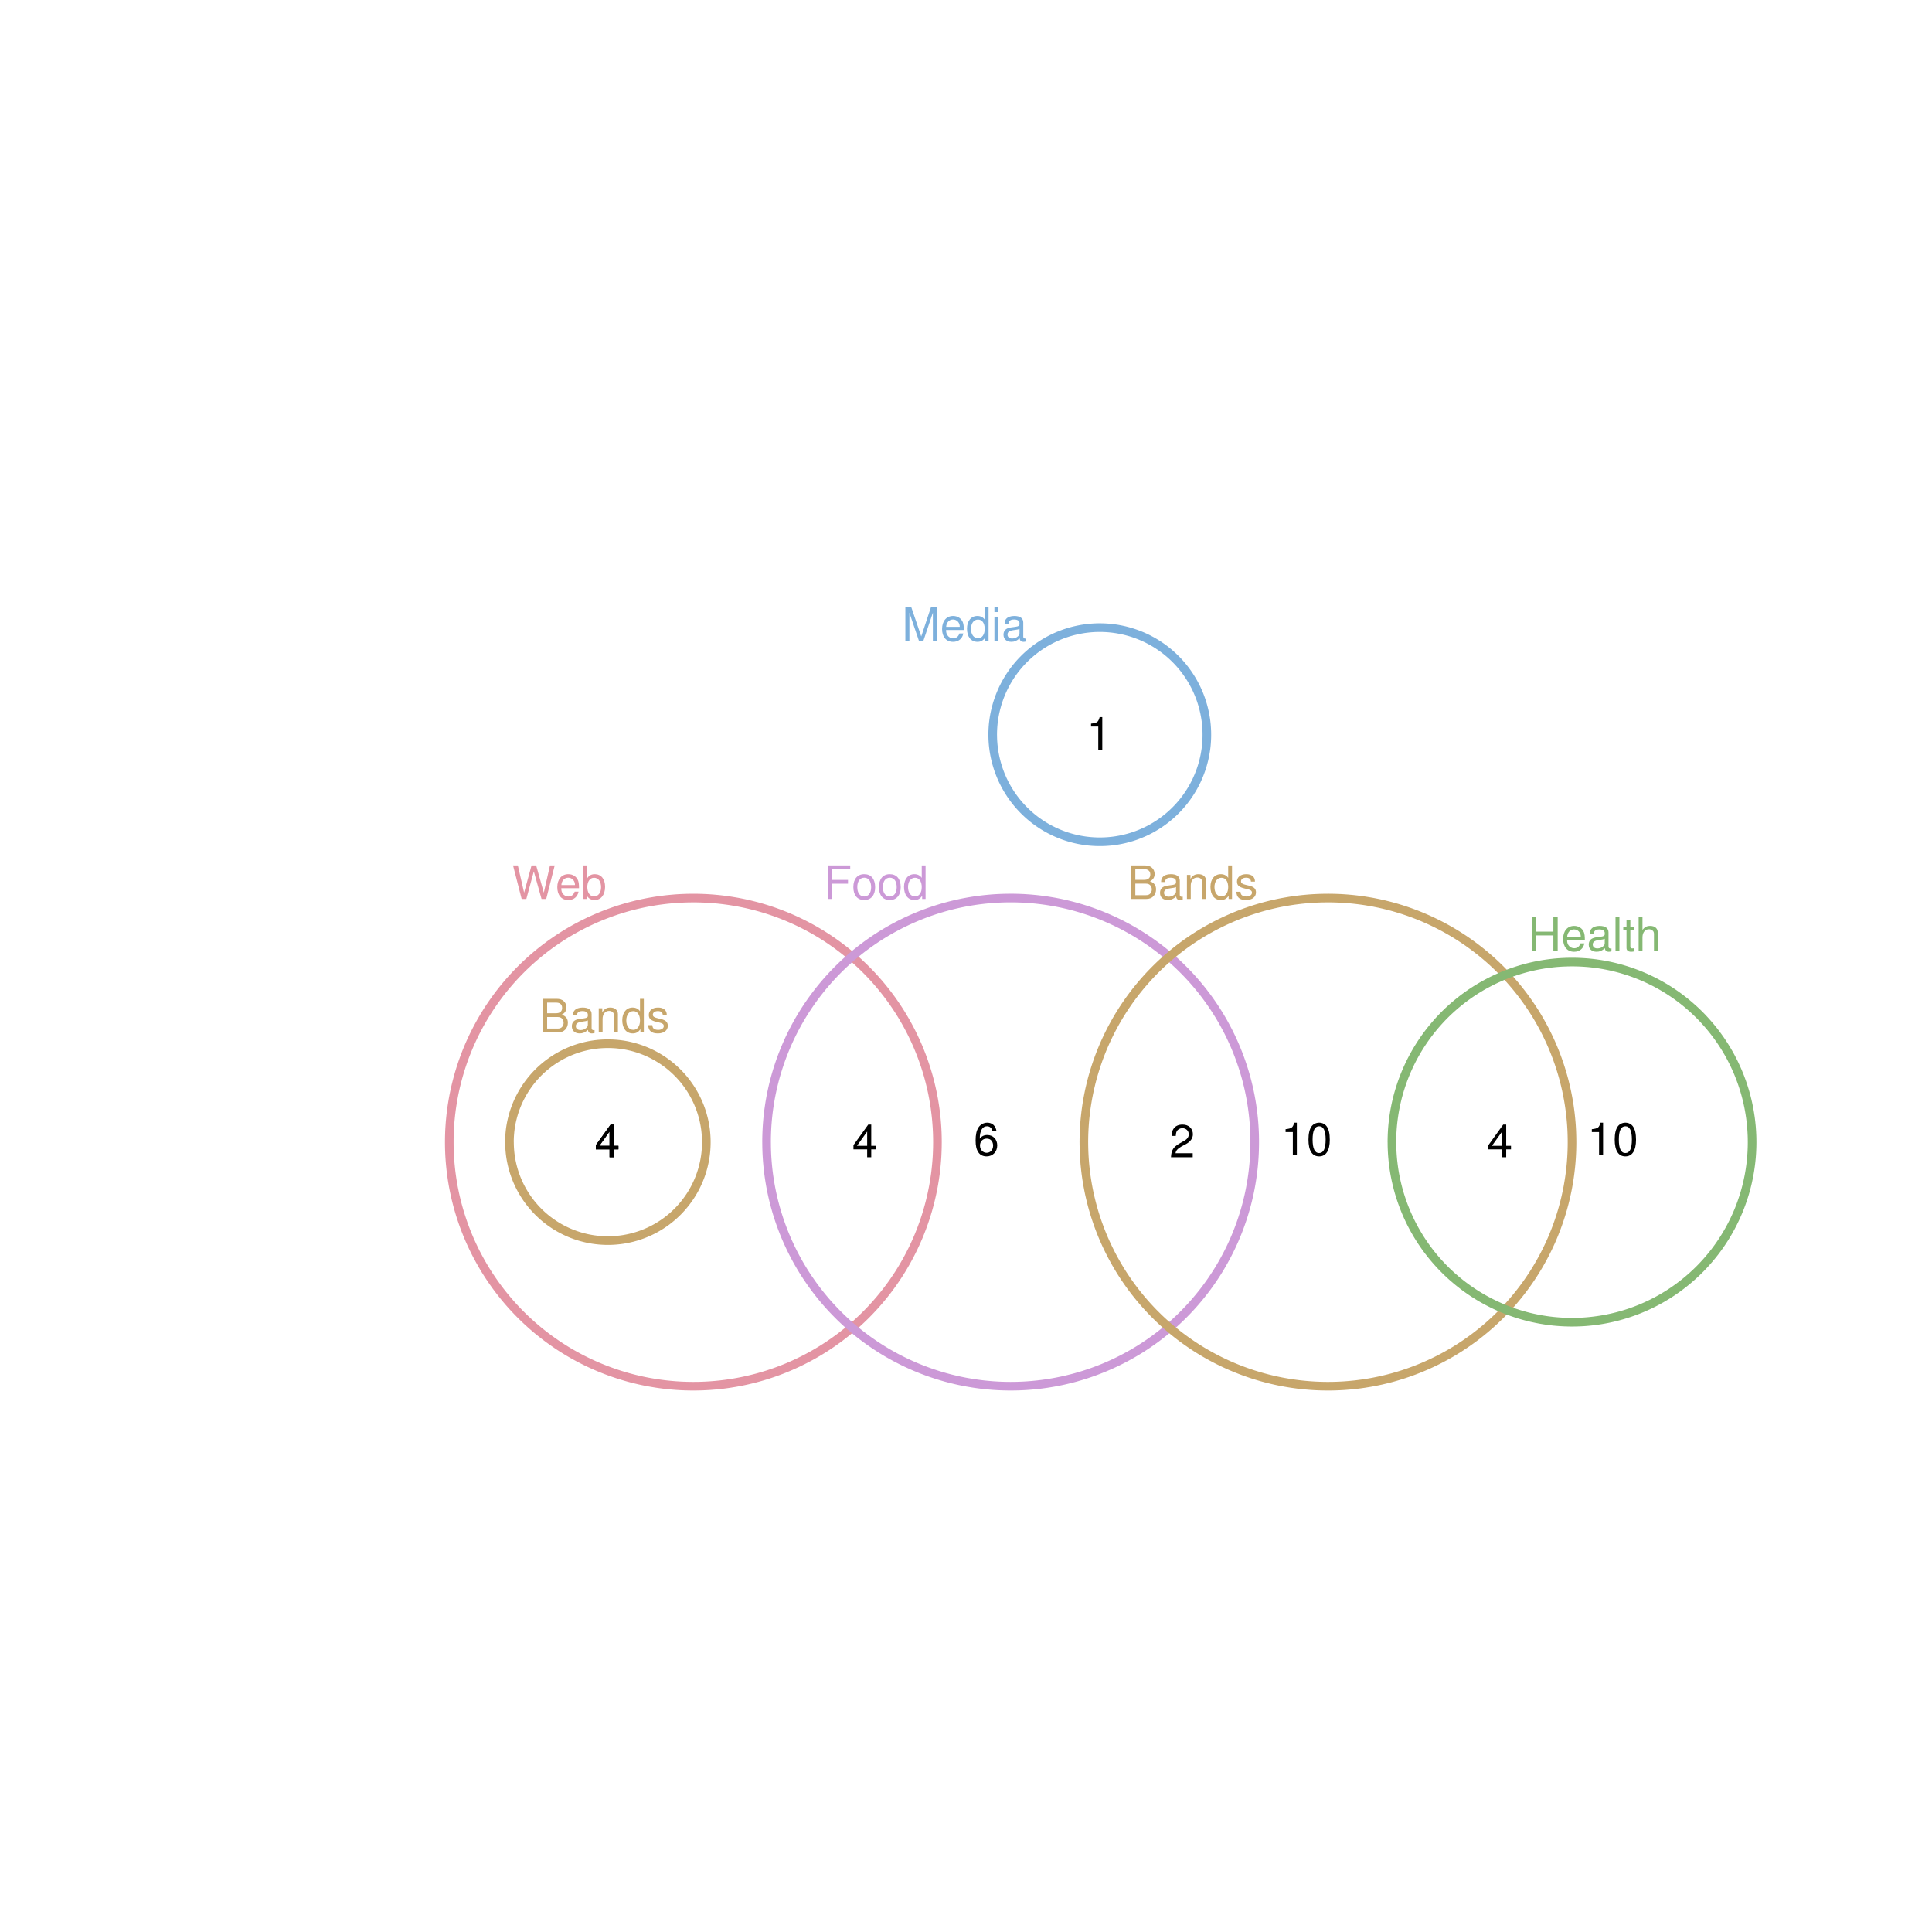 <?xml version="1.0" encoding="UTF-8" standalone="no"?>
<svg
   xmlns:dc="http://purl.org/dc/elements/1.1/"
   xmlns:cc="http://creativecommons.org/ns#"
   xmlns:rdf="http://www.w3.org/1999/02/22-rdf-syntax-ns#"
   xmlns:svg="http://www.w3.org/2000/svg"
   xmlns="http://www.w3.org/2000/svg"
   xmlns:xlink="http://www.w3.org/1999/xlink"
   xmlns:sodipodi="http://sodipodi.sourceforge.net/DTD/sodipodi-0.dtd"
   xmlns:inkscape="http://www.inkscape.org/namespaces/inkscape"
   width="504pt"
   height="504pt"
   viewBox="0 0 504 504"
   version="1.1"
   id="svg2"
   inkscape:version="0.91 r13725"
   sodipodi:docname="q16.zones.zones-icircles.svg">
  <sodipodi:namedview
     pagecolor="#ffffff"
     bordercolor="#666666"
     borderopacity="1"
     objecttolerance="10"
     gridtolerance="10"
     guidetolerance="10"
     inkscape:pageopacity="0"
     inkscape:pageshadow="2"
     inkscape:window-width="1920"
     inkscape:window-height="1016"
     id="namedview197"
     showgrid="false"
     inkscape:zoom="2.1190756"
     inkscape:cx="312.49738"
     inkscape:cy="246.26693"
     inkscape:window-x="0"
     inkscape:window-y="27"
     inkscape:window-maximized="1"
     inkscape:current-layer="svg2" />
  <defs
     id="defs4">
    <g
       id="g6">
      <symbol
         overflow="visible"
         id="glyph0-0">
        <path
           style="stroke:none;"
           d=""
           id="path9" />
      </symbol>
      <symbol
         overflow="visible"
         id="glyph0-1">
        <path
           style="stroke:none;"
           d="M 8.922 0 L 11.141 -8.75 L 9.906 -8.75 L 8.297 -1.641 L 6.297 -8.75 L 5.094 -8.75 L 3.156 -1.641 L 1.516 -8.75 L 0.266 -8.75 L 2.516 0 L 3.734 0 L 5.688 -7.188 L 7.703 0 Z M 8.922 0 "
           id="path12" />
      </symbol>
      <symbol
         overflow="visible"
         id="glyph0-2">
        <path
           style="stroke:none;"
           d="M 6.156 -2.812 C 6.156 -3.766 6.078 -4.344 5.906 -4.812 C 5.5 -5.844 4.531 -6.469 3.359 -6.469 C 1.609 -6.469 0.484 -5.125 0.484 -3.062 C 0.484 -1 1.578 0.281 3.344 0.281 C 4.781 0.281 5.766 -0.547 6.031 -1.906 L 5.016 -1.906 C 4.734 -1.078 4.172 -0.641 3.375 -0.641 C 2.734 -0.641 2.203 -0.938 1.859 -1.469 C 1.625 -1.828 1.531 -2.188 1.531 -2.812 Z M 1.547 -3.625 C 1.625 -4.781 2.344 -5.547 3.344 -5.547 C 4.328 -5.547 5.094 -4.734 5.094 -3.703 C 5.094 -3.672 5.094 -3.641 5.078 -3.625 Z M 1.547 -3.625 "
           id="path15" />
      </symbol>
      <symbol
         overflow="visible"
         id="glyph0-3">
        <path
           style="stroke:none;"
           d="M 0.641 -8.75 L 0.641 0 L 1.547 0 L 1.547 -0.797 C 2.031 -0.078 2.656 0.281 3.547 0.281 C 5.203 0.281 6.281 -1.078 6.281 -3.172 C 6.281 -5.203 5.25 -6.469 3.594 -6.469 C 2.719 -6.469 2.109 -6.141 1.641 -5.438 L 1.641 -8.75 Z M 3.391 -5.531 C 4.516 -5.531 5.234 -4.562 5.234 -3.062 C 5.234 -1.625 4.484 -0.656 3.391 -0.656 C 2.344 -0.656 1.641 -1.625 1.641 -3.094 C 1.641 -4.578 2.344 -5.531 3.391 -5.531 Z M 3.391 -5.531 "
           id="path18" />
      </symbol>
      <symbol
         overflow="visible"
         id="glyph0-4">
        <path
           style="stroke:none;"
           d="M 2.203 -3.984 L 6.375 -3.984 L 6.375 -4.969 L 2.203 -4.969 L 2.203 -7.766 L 6.953 -7.766 L 6.953 -8.75 L 1.078 -8.75 L 1.078 0 L 2.203 0 Z M 2.203 -3.984 "
           id="path21" />
      </symbol>
      <symbol
         overflow="visible"
         id="glyph0-5">
        <path
           style="stroke:none;"
           d="M 3.266 -6.469 C 1.5 -6.469 0.438 -5.203 0.438 -3.094 C 0.438 -0.984 1.484 0.281 3.281 0.281 C 5.047 0.281 6.125 -0.984 6.125 -3.047 C 6.125 -5.219 5.078 -6.469 3.266 -6.469 Z M 3.281 -5.547 C 4.406 -5.547 5.078 -4.625 5.078 -3.062 C 5.078 -1.578 4.375 -0.641 3.281 -0.641 C 2.156 -0.641 1.469 -1.578 1.469 -3.094 C 1.469 -4.609 2.156 -5.547 3.281 -5.547 Z M 3.281 -5.547 "
           id="path24" />
      </symbol>
      <symbol
         overflow="visible"
         id="glyph0-6">
        <path
           style="stroke:none;"
           d="M 5.938 -8.75 L 4.938 -8.75 L 4.938 -5.5 C 4.531 -6.125 3.859 -6.469 3.016 -6.469 C 1.375 -6.469 0.312 -5.156 0.312 -3.156 C 0.312 -1.031 1.359 0.281 3.047 0.281 C 3.906 0.281 4.516 -0.047 5.047 -0.828 L 5.047 0 L 5.938 0 Z M 3.188 -5.531 C 4.266 -5.531 4.938 -4.578 4.938 -3.078 C 4.938 -1.625 4.25 -0.656 3.188 -0.656 C 2.094 -0.656 1.359 -1.625 1.359 -3.094 C 1.359 -4.562 2.094 -5.531 3.188 -5.531 Z M 3.188 -5.531 "
           id="path27" />
      </symbol>
      <symbol
         overflow="visible"
         id="glyph0-7">
        <path
           style="stroke:none;"
           d="M 0.953 0 L 4.891 0 C 5.719 0 6.344 -0.234 6.797 -0.734 C 7.234 -1.188 7.469 -1.812 7.469 -2.5 C 7.469 -3.547 7 -4.188 5.875 -4.625 C 6.672 -4.984 7.094 -5.641 7.094 -6.531 C 7.094 -7.156 6.859 -7.734 6.391 -8.141 C 5.938 -8.562 5.344 -8.75 4.5 -8.75 L 0.953 -8.75 Z M 2.062 -4.984 L 2.062 -7.766 L 4.219 -7.766 C 4.844 -7.766 5.203 -7.688 5.5 -7.453 C 5.812 -7.219 5.969 -6.859 5.969 -6.375 C 5.969 -5.906 5.812 -5.531 5.5 -5.297 C 5.203 -5.062 4.844 -4.984 4.219 -4.984 Z M 2.062 -0.984 L 2.062 -4 L 4.781 -4 C 5.328 -4 5.688 -3.859 5.953 -3.578 C 6.219 -3.297 6.359 -2.922 6.359 -2.484 C 6.359 -2.062 6.219 -1.688 5.953 -1.406 C 5.688 -1.109 5.328 -0.984 4.781 -0.984 Z M 2.062 -0.984 "
           id="path30" />
      </symbol>
      <symbol
         overflow="visible"
         id="glyph0-8">
        <path
           style="stroke:none;"
           d="M 6.422 -0.594 C 6.312 -0.562 6.266 -0.562 6.203 -0.562 C 5.859 -0.562 5.656 -0.75 5.656 -1.062 L 5.656 -4.75 C 5.656 -5.875 4.844 -6.469 3.297 -6.469 C 2.391 -6.469 1.625 -6.203 1.219 -5.734 C 0.922 -5.406 0.797 -5.047 0.781 -4.422 L 1.781 -4.422 C 1.875 -5.203 2.328 -5.547 3.266 -5.547 C 4.156 -5.547 4.672 -5.203 4.672 -4.609 L 4.672 -4.344 C 4.672 -3.922 4.422 -3.75 3.625 -3.641 C 2.203 -3.469 1.984 -3.422 1.609 -3.266 C 0.875 -2.969 0.5 -2.406 0.5 -1.578 C 0.5 -0.438 1.297 0.281 2.562 0.281 C 3.359 0.281 4 0 4.703 -0.641 C 4.781 -0.016 5.094 0.281 5.734 0.281 C 5.938 0.281 6.094 0.25 6.422 0.172 Z M 4.672 -1.984 C 4.672 -1.641 4.578 -1.438 4.266 -1.156 C 3.859 -0.797 3.375 -0.594 2.781 -0.594 C 2 -0.594 1.547 -0.969 1.547 -1.609 C 1.547 -2.266 1.984 -2.609 3.062 -2.766 C 4.109 -2.906 4.328 -2.953 4.672 -3.109 Z M 4.672 -1.984 "
           id="path33" />
      </symbol>
      <symbol
         overflow="visible"
         id="glyph0-9">
        <path
           style="stroke:none;"
           d="M 0.844 -6.281 L 0.844 0 L 1.844 0 L 1.844 -3.469 C 1.844 -4.75 2.516 -5.594 3.547 -5.594 C 4.344 -5.594 4.844 -5.109 4.844 -4.359 L 4.844 0 L 5.844 0 L 5.844 -4.75 C 5.844 -5.797 5.062 -6.469 3.859 -6.469 C 2.922 -6.469 2.312 -6.109 1.766 -5.234 L 1.766 -6.281 Z M 0.844 -6.281 "
           id="path36" />
      </symbol>
      <symbol
         overflow="visible"
         id="glyph0-10">
        <path
           style="stroke:none;"
           d="M 5.25 -4.531 C 5.25 -5.766 4.422 -6.469 2.969 -6.469 C 1.516 -6.469 0.562 -5.719 0.562 -4.547 C 0.562 -3.562 1.062 -3.094 2.562 -2.734 L 3.484 -2.516 C 4.188 -2.344 4.469 -2.094 4.469 -1.625 C 4.469 -1.047 3.875 -0.641 3 -0.641 C 2.453 -0.641 2 -0.797 1.75 -1.062 C 1.594 -1.25 1.531 -1.422 1.469 -1.875 L 0.406 -1.875 C 0.453 -0.422 1.266 0.281 2.922 0.281 C 4.5 0.281 5.516 -0.5 5.516 -1.719 C 5.516 -2.656 4.984 -3.172 3.734 -3.469 L 2.766 -3.703 C 1.953 -3.891 1.609 -4.156 1.609 -4.594 C 1.609 -5.172 2.125 -5.547 2.938 -5.547 C 3.75 -5.547 4.172 -5.203 4.203 -4.531 Z M 5.25 -4.531 "
           id="path39" />
      </symbol>
      <symbol
         overflow="visible"
         id="glyph0-11">
        <path
           style="stroke:none;"
           d="M 6.609 -3.984 L 6.609 0 L 7.734 0 L 7.734 -8.75 L 6.609 -8.75 L 6.609 -4.969 L 2.109 -4.969 L 2.109 -8.75 L 1 -8.75 L 1 0 L 2.125 0 L 2.125 -3.984 Z M 6.609 -3.984 "
           id="path42" />
      </symbol>
      <symbol
         overflow="visible"
         id="glyph0-12">
        <path
           style="stroke:none;"
           d="M 1.828 -8.75 L 0.812 -8.75 L 0.812 0 L 1.828 0 Z M 1.828 -8.75 "
           id="path45" />
      </symbol>
      <symbol
         overflow="visible"
         id="glyph0-13">
        <path
           style="stroke:none;"
           d="M 3.047 -6.281 L 2.016 -6.281 L 2.016 -8.016 L 1.016 -8.016 L 1.016 -6.281 L 0.172 -6.281 L 0.172 -5.469 L 1.016 -5.469 L 1.016 -0.719 C 1.016 -0.078 1.453 0.281 2.234 0.281 C 2.469 0.281 2.719 0.25 3.047 0.188 L 3.047 -0.641 C 2.922 -0.609 2.766 -0.594 2.562 -0.594 C 2.141 -0.594 2.016 -0.719 2.016 -1.156 L 2.016 -5.469 L 3.047 -5.469 Z M 3.047 -6.281 "
           id="path48" />
      </symbol>
      <symbol
         overflow="visible"
         id="glyph0-14">
        <path
           style="stroke:none;"
           d="M 0.844 -8.75 L 0.844 0 L 1.844 0 L 1.844 -3.469 C 1.844 -4.75 2.516 -5.594 3.547 -5.594 C 3.859 -5.594 4.188 -5.484 4.422 -5.297 C 4.719 -5.094 4.844 -4.797 4.844 -4.359 L 4.844 0 L 5.828 0 L 5.828 -4.75 C 5.828 -5.812 5.078 -6.469 3.859 -6.469 C 2.969 -6.469 2.422 -6.188 1.844 -5.422 L 1.844 -8.75 Z M 0.844 -8.75 "
           id="path51" />
      </symbol>
      <symbol
         overflow="visible"
         id="glyph0-15">
        <path
           style="stroke:none;"
           d="M 5.609 0 L 8.078 -7.328 L 8.078 0 L 9.125 0 L 9.125 -8.75 L 7.578 -8.75 L 5.047 -1.125 L 2.453 -8.75 L 0.906 -8.75 L 0.906 0 L 1.953 0 L 1.953 -7.328 L 4.438 0 Z M 5.609 0 "
           id="path54" />
      </symbol>
      <symbol
         overflow="visible"
         id="glyph0-16">
        <path
           style="stroke:none;"
           d="M 1.797 -6.281 L 0.797 -6.281 L 0.797 0 L 1.797 0 Z M 1.797 -8.75 L 0.797 -8.75 L 0.797 -7.484 L 1.797 -7.484 Z M 1.797 -8.75 "
           id="path57" />
      </symbol>
      <symbol
         overflow="visible"
         id="glyph0-17">
        <path
           style="stroke:none;"
           d="M 3.109 -6.062 L 3.109 0 L 4.156 0 L 4.156 -8.516 L 3.469 -8.516 C 3.094 -7.203 2.859 -7.016 1.219 -6.812 L 1.219 -6.062 Z M 3.109 -6.062 "
           id="path60" />
      </symbol>
      <symbol
         overflow="visible"
         id="glyph0-18">
        <path
           style="stroke:none;"
           d="M 3.922 -2.047 L 3.922 0 L 4.984 0 L 4.984 -2.047 L 6.234 -2.047 L 6.234 -2.984 L 4.984 -2.984 L 4.984 -8.516 L 4.203 -8.516 L 0.344 -3.156 L 0.344 -2.047 Z M 3.922 -2.984 L 1.266 -2.984 L 3.922 -6.703 Z M 3.922 -2.984 "
           id="path63" />
      </symbol>
      <symbol
         overflow="visible"
         id="glyph0-19">
        <path
           style="stroke:none;"
           d="M 3.297 -8.516 C 2.516 -8.516 1.781 -8.156 1.344 -7.578 C 0.797 -6.828 0.516 -5.688 0.516 -4.109 C 0.516 -1.25 1.469 0.281 3.297 0.281 C 5.094 0.281 6.078 -1.25 6.078 -4.047 C 6.078 -5.703 5.812 -6.797 5.25 -7.578 C 4.812 -8.172 4.109 -8.516 3.297 -8.516 Z M 3.297 -7.578 C 4.438 -7.578 5 -6.422 5 -4.141 C 5 -1.734 4.453 -0.594 3.281 -0.594 C 2.156 -0.594 1.594 -1.781 1.594 -4.109 C 1.594 -6.438 2.156 -7.578 3.297 -7.578 Z M 3.297 -7.578 "
           id="path66" />
      </symbol>
      <symbol
         overflow="visible"
         id="glyph0-20">
        <path
           style="stroke:none;"
           d="M 6.078 -1.047 L 1.594 -1.047 C 1.703 -1.734 2.094 -2.188 3.125 -2.797 L 4.328 -3.438 C 5.516 -4.094 6.125 -4.969 6.125 -6.016 C 6.125 -6.719 5.844 -7.375 5.344 -7.844 C 4.844 -8.297 4.219 -8.516 3.406 -8.516 C 2.328 -8.516 1.531 -8.125 1.062 -7.406 C 0.75 -6.953 0.625 -6.422 0.594 -5.562 L 1.656 -5.562 C 1.688 -6.125 1.766 -6.484 1.906 -6.75 C 2.188 -7.266 2.734 -7.578 3.375 -7.578 C 4.328 -7.578 5.047 -6.906 5.047 -5.984 C 5.047 -5.312 4.656 -4.734 3.906 -4.312 L 2.797 -3.688 C 1.016 -2.672 0.5 -1.875 0.406 0 L 6.078 0 Z M 6.078 -1.047 "
           id="path69" />
      </symbol>
      <symbol
         overflow="visible"
         id="glyph0-21">
        <path
           style="stroke:none;"
           d="M 5.969 -6.281 C 5.766 -7.688 4.859 -8.516 3.562 -8.516 C 2.625 -8.516 1.781 -8.047 1.281 -7.297 C 0.75 -6.469 0.516 -5.422 0.516 -3.875 C 0.516 -2.453 0.734 -1.531 1.234 -0.781 C 1.688 -0.094 2.438 0.281 3.375 0.281 C 4.984 0.281 6.156 -0.922 6.156 -2.594 C 6.156 -4.172 5.078 -5.297 3.547 -5.297 C 2.719 -5.297 2.047 -4.969 1.594 -4.344 C 1.609 -6.422 2.281 -7.578 3.484 -7.578 C 4.234 -7.578 4.75 -7.109 4.922 -6.281 Z M 3.422 -4.359 C 4.438 -4.359 5.078 -3.641 5.078 -2.516 C 5.078 -1.438 4.359 -0.656 3.391 -0.656 C 2.406 -0.656 1.656 -1.469 1.656 -2.562 C 1.656 -3.625 2.375 -4.359 3.422 -4.359 Z M 3.422 -4.359 "
           id="path72" />
      </symbol>
    </g>
  </defs>
  <path
     inkscape:connector-curvature="0"
     id="path77"
     d="m 117.203,297.949 0.004,0.637 0.008,0.637 0.016,0.637 0.023,0.637 0.027,0.637 0.035,0.633 0.043,0.637 0.047,0.633 0.055,0.637 0.062,0.633 0.066,0.633 0.07,0.633 0.082,0.633 0.086,0.629 0.09,0.633 0.098,0.629 0.105,0.625 0.109,0.629 0.117,0.625 0.125,0.625 0.129,0.625 0.137,0.621 0.141,0.621 0.148,0.617 0.156,0.617 0.16,0.617 0.168,0.617 0.172,0.609 0.18,0.613 0.184,0.609 0.191,0.605 0.199,0.605 0.203,0.605 0.207,0.602 0.215,0.598 0.223,0.598 0.227,0.594 0.234,0.594 0.238,0.59 0.246,0.586 0.25,0.586 0.258,0.582 0.262,0.582 0.27,0.578 0.273,0.574 0.277,0.57 0.285,0.57 0.293,0.566 0.297,0.562 0.301,0.559 0.309,0.559 0.316,0.555 0.316,0.551 0.324,0.547 0.332,0.547 0.336,0.539 0.34,0.539 0.348,0.535 0.352,0.527 0.355,0.527 0.363,0.523 0.367,0.523 0.371,0.516 0.379,0.512 0.383,0.508 0.387,0.508 0.395,0.5 0.398,0.496 0.402,0.492 0.406,0.488 0.414,0.488 0.418,0.48 0.422,0.477 0.426,0.473 0.43,0.465 0.438,0.465 0.441,0.461 0.445,0.453 0.449,0.449 0.457,0.449 0.457,0.441 0.465,0.434 0.469,0.434 0.469,0.426 0.477,0.426 0.48,0.414 0.484,0.414 0.488,0.41 0.496,0.402 0.496,0.398 0.5,0.395 0.504,0.387 0.508,0.383 0.512,0.379 0.52,0.371 0.52,0.367 0.523,0.363 0.523,0.359 0.531,0.352 0.535,0.348 0.539,0.34 0.539,0.336 0.543,0.332 0.551,0.324 0.551,0.32 0.551,0.312 0.559,0.309 0.559,0.305 0.562,0.297 0.566,0.289 0.57,0.289 0.57,0.277 0.574,0.277 0.578,0.266 0.582,0.266 0.582,0.258 0.582,0.25 0.59,0.246 0.59,0.238 0.59,0.234 0.598,0.227 0.594,0.223 0.602,0.215 0.602,0.211 0.602,0.203 0.605,0.199 0.609,0.191 0.605,0.184 0.613,0.18 0.613,0.176 0.613,0.164 0.617,0.164 0.617,0.152 0.617,0.148 0.621,0.145 0.621,0.137 0.625,0.129 0.625,0.125 0.625,0.117 0.625,0.109 0.629,0.105 0.629,0.102 0.629,0.09 0.633,0.086 0.633,0.082 0.633,0.074 0.633,0.066 0.633,0.059 0.633,0.055 0.637,0.051 0.633,0.039 0.637,0.039 0.637,0.027 0.637,0.023 0.637,0.016 0.637,0.012 0.637,0.004 0.637,-0.004 0.637,-0.008 0.637,-0.016 0.637,-0.023 0.633,-0.027 0.637,-0.035 0.637,-0.039 0.633,-0.051 0.637,-0.051 1.266,-0.125 0.633,-0.074 0.633,-0.078 0.629,-0.086 0.633,-0.09 1.258,-0.203 0.625,-0.109 0.625,-0.117 0.625,-0.125 0.625,-0.129 0.621,-0.133 0.621,-0.145 0.621,-0.148 0.617,-0.152 0.617,-0.16 0.613,-0.164 0.613,-0.176 0.609,-0.176 1.219,-0.375 0.605,-0.199 0.602,-0.203 0.602,-0.207 0.602,-0.215 0.598,-0.223 0.594,-0.227 0.594,-0.23 0.59,-0.238 0.586,-0.246 0.586,-0.25 0.582,-0.258 0.582,-0.262 0.578,-0.266 0.574,-0.273 0.57,-0.281 0.57,-0.285 0.566,-0.289 0.562,-0.297 0.562,-0.305 0.559,-0.305 0.555,-0.312 0.551,-0.32 0.547,-0.324 0.543,-0.328 0.543,-0.336 0.539,-0.34 0.535,-0.348 0.531,-0.352 0.527,-0.355 0.523,-0.363 0.52,-0.367 0.516,-0.371 0.516,-0.375 0.508,-0.383 1.008,-0.781 0.496,-0.398 0.492,-0.402 0.488,-0.406 0.488,-0.414 0.48,-0.414 0.477,-0.422 0.473,-0.43 0.469,-0.43 0.465,-0.438 0.457,-0.438 0.457,-0.445 0.449,-0.449 0.891,-0.914 0.867,-0.93 0.43,-0.473 0.422,-0.477 0.418,-0.48 0.414,-0.484 0.406,-0.488 0.406,-0.492 0.398,-0.496 0.395,-0.5 0.387,-0.504 0.383,-0.508 0.379,-0.512 0.375,-0.516 0.367,-0.52 0.363,-0.523 0.355,-0.527 0.355,-0.531 0.348,-0.531 0.34,-0.539 0.336,-0.539 0.332,-0.547 0.324,-0.547 0.32,-0.551 0.316,-0.551 0.309,-0.559 0.301,-0.559 0.301,-0.562 0.289,-0.566 0.289,-0.57 0.281,-0.57 0.273,-0.574 0.27,-0.578 0.262,-0.578 0.258,-0.582 0.254,-0.586 0.246,-0.586 0.238,-0.59 0.234,-0.594 0.23,-0.594 0.438,-1.195 0.211,-0.602 0.203,-0.602 0.199,-0.605 0.191,-0.605 0.184,-0.609 0.184,-0.613 0.172,-0.609 0.168,-0.617 0.16,-0.613 0.156,-0.617 0.148,-0.621 0.145,-0.621 0.137,-0.621 0.129,-0.621 0.125,-0.625 0.121,-0.625 0.109,-0.629 0.105,-0.629 0.102,-0.629 0.18,-1.258 0.078,-0.633 0.074,-0.633 0.066,-0.633 0.062,-0.633 0.055,-0.637 0.051,-0.633 0.043,-0.637 0.035,-0.637 0.027,-0.633 0.023,-0.637 0.019,-0.637 0.016,-1.273 -0.004,-0.637 -0.008,-0.637 -0.016,-0.637 -0.019,-0.637 -0.062,-1.273 -0.043,-0.633 -0.047,-0.637 -0.051,-0.633 -0.059,-0.637 -0.066,-0.633 -0.074,-0.633 -0.078,-0.629 -0.082,-0.633 -0.094,-0.629 -0.098,-0.629 -0.102,-0.629 -0.109,-0.629 -0.117,-0.625 -0.121,-0.625 -0.129,-0.625 -0.137,-0.621 -0.141,-0.621 -0.148,-0.617 -0.152,-0.621 -0.16,-0.613 -0.164,-0.617 -0.172,-0.613 -0.18,-0.609 -0.184,-0.609 -0.191,-0.609 -0.195,-0.605 -0.203,-0.602 -0.207,-0.602 -0.215,-0.602 -0.219,-0.598 -0.227,-0.594 -0.234,-0.594 -0.238,-0.59 -0.242,-0.59 -0.25,-0.586 -0.258,-0.582 -0.258,-0.578 -0.27,-0.578 -0.273,-0.578 -0.277,-0.57 -0.285,-0.57 -0.289,-0.566 -0.297,-0.562 -0.301,-0.562 -0.309,-0.559 -0.312,-0.555 -0.32,-0.551 -0.32,-0.547 -0.332,-0.547 -0.332,-0.539 -0.34,-0.539 -0.348,-0.535 -0.352,-0.531 -0.355,-0.527 -0.359,-0.523 -0.367,-0.523 -0.371,-0.516 -0.379,-0.512 -0.383,-0.512 -0.387,-0.504 -0.391,-0.504 -0.398,-0.496 -0.402,-0.492 -0.406,-0.492 -0.41,-0.484 -0.418,-0.48 -0.422,-0.48 -0.426,-0.473 -0.43,-0.469 -0.438,-0.465 -0.438,-0.457 -0.445,-0.457 -0.449,-0.449 -0.453,-0.449 -0.461,-0.441 -0.461,-0.438 -0.469,-0.434 -0.469,-0.426 -0.477,-0.426 -0.48,-0.418 -0.484,-0.414 -0.488,-0.406 -0.492,-0.406 -0.496,-0.398 -0.5,-0.395 -0.504,-0.387 -0.508,-0.387 -0.512,-0.379 -0.516,-0.371 -0.52,-0.371 -0.523,-0.363 -0.523,-0.359 -0.531,-0.352 -0.535,-0.348 -0.535,-0.34 -0.539,-0.34 -1.094,-0.656 -0.547,-0.32 -0.555,-0.316 -0.559,-0.309 -0.559,-0.305 -0.562,-0.297 -0.566,-0.293 -0.566,-0.285 -0.57,-0.281 -0.574,-0.277 -0.578,-0.27 -0.578,-0.262 -0.582,-0.258 -0.586,-0.254 -0.586,-0.246 -0.59,-0.242 -0.594,-0.234 -0.594,-0.227 -0.594,-0.223 -0.602,-0.219 -0.602,-0.211 -0.602,-0.203 -0.605,-0.199 -0.605,-0.191 -0.609,-0.188 -0.609,-0.18 -0.613,-0.176 -0.613,-0.168 -0.617,-0.16 -0.617,-0.156 -0.617,-0.152 -1.242,-0.281 -0.625,-0.129 -0.625,-0.125 -0.625,-0.121 -0.625,-0.109 -0.629,-0.105 -0.629,-0.102 -0.629,-0.094 -0.633,-0.086 -0.629,-0.082 -0.633,-0.074 -0.633,-0.07 -0.633,-0.059 -0.637,-0.059 -0.633,-0.047 -0.637,-0.043 -0.637,-0.039 -0.633,-0.027 -0.637,-0.023 -0.637,-0.019 -0.637,-0.012 -0.637,-0.004 -0.637,0.004 -0.637,0.008 -0.637,0.012 -0.637,0.023 -0.637,0.027 -0.637,0.031 -0.633,0.039 -0.637,0.047 -0.633,0.055 -0.637,0.059 -0.633,0.062 -0.633,0.074 -0.633,0.078 -0.629,0.082 -0.629,0.09 -0.633,0.098 -0.625,0.105 -0.629,0.109 -0.625,0.113 -0.625,0.121 -0.625,0.129 -0.621,0.137 -0.621,0.141 -0.621,0.145 -0.617,0.152 -0.617,0.16 -0.613,0.164 -0.613,0.172 -0.613,0.18 -0.609,0.184 -0.605,0.188 -0.609,0.195 -0.602,0.203 -0.602,0.207 -0.602,0.215 -0.598,0.219 -0.594,0.227 -0.594,0.23 -0.59,0.238 -0.59,0.246 -0.586,0.25 -0.582,0.254 -0.582,0.262 -0.578,0.266 -0.574,0.273 -0.574,0.277 -0.566,0.285 -0.57,0.289 -0.562,0.297 -0.562,0.301 -0.555,0.305 -0.555,0.312 -0.555,0.32 -0.547,0.32 -0.547,0.332 -0.539,0.332 -0.539,0.34 -0.535,0.344 -0.531,0.352 -0.531,0.355 -0.523,0.363 -0.52,0.363 -0.52,0.371 -1.023,0.758 -0.504,0.387 -0.504,0.395 -0.496,0.395 -0.496,0.402 -0.488,0.406 -0.484,0.41 -0.484,0.418 -0.477,0.422 -0.473,0.426 -0.469,0.43 -0.465,0.434 -0.461,0.441 -0.457,0.445 -0.449,0.449 -0.449,0.453 -0.441,0.457 -0.438,0.461 -0.434,0.469 -0.43,0.469 -0.422,0.477 -0.418,0.48 -0.414,0.484 -0.41,0.484 -0.406,0.492 -0.398,0.496 -0.395,0.5 -0.391,0.504 -0.383,0.508 -0.379,0.512 -0.375,0.516 -0.367,0.52 -0.367,0.523 -0.355,0.523 -0.355,0.531 -0.348,0.531 -0.344,0.539 -0.336,0.539 -0.332,0.543 -0.324,0.547 -0.324,0.551 -0.312,0.551 -0.312,0.559 -0.301,0.559 -0.301,0.562 -0.293,0.566 -0.285,0.566 -0.285,0.57 -0.273,0.574 -0.27,0.578 -0.266,0.578 -0.258,0.582 -0.254,0.586 -0.246,0.586 -0.242,0.59 -0.234,0.59 -0.23,0.594 -0.223,0.598 -0.215,0.598 -0.215,0.602 -0.203,0.602 -0.199,0.605 -0.195,0.605 -0.367,1.219 -0.344,1.227 -0.16,0.617 -0.156,0.617 -0.152,0.617 -0.145,0.621 -0.137,0.621 -0.133,0.625 -0.125,0.625 -0.117,0.625 -0.113,0.625 -0.105,0.629 -0.102,0.629 -0.094,0.629 -0.09,0.629 -0.156,1.266 -0.066,0.633 -0.062,0.633 -0.059,0.637 -0.047,0.633 -0.043,0.637 -0.039,0.633 -0.031,0.637 -0.023,0.637 -0.019,0.637 -0.012,0.637 -0.004,0.637 0,0.203"
     style="fill:none;stroke:#e394a3;stroke-width:2.25;stroke-linecap:round;stroke-linejoin:round;stroke-miterlimit:10;stroke-opacity:1" />
  <g
     id="g79"
     style="fill:#e394a3;fill-opacity:1"
     transform="translate(41.6,-3.2)">
    <use
       height="100%"
       width="100%"
       id="use81"
       y="237.713"
       x="91.969"
       xlink:href="#glyph0-1" />
    <use
       height="100%"
       width="100%"
       id="use83"
       y="237.713"
       x="103.297"
       xlink:href="#glyph0-2" />
    <use
       height="100%"
       width="100%"
       id="use85"
       y="237.713"
       x="109.969"
       xlink:href="#glyph0-3" />
  </g>
  <path
     inkscape:connector-curvature="0"
     id="path87"
     d="m 199.977,297.949 0.004,0.637 0.008,0.637 0.016,0.637 0.023,0.637 0.027,0.637 0.035,0.633 0.043,0.637 0.047,0.633 0.055,0.637 0.059,0.633 0.066,0.633 0.074,0.633 0.078,0.633 0.086,0.629 0.094,0.633 0.098,0.629 0.105,0.625 0.109,0.629 0.117,0.625 0.125,0.625 0.129,0.625 0.137,0.621 0.141,0.621 0.148,0.617 0.152,0.617 0.328,1.234 0.176,0.609 0.176,0.613 0.188,0.609 0.191,0.605 0.195,0.605 0.203,0.605 0.211,0.602 0.215,0.598 0.223,0.598 0.227,0.594 0.23,0.594 0.242,0.59 0.242,0.586 0.254,0.586 0.254,0.582 0.266,0.582 0.266,0.578 0.273,0.574 0.281,0.57 0.285,0.57 0.293,0.566 0.297,0.562 0.301,0.559 0.309,0.559 0.312,0.555 0.32,0.551 0.324,0.547 0.332,0.547 0.332,0.539 0.344,0.539 0.344,0.535 0.352,0.527 0.359,0.527 0.359,0.523 0.367,0.523 0.375,0.516 0.379,0.512 0.379,0.508 0.391,0.508 0.391,0.5 0.398,0.496 0.402,0.492 0.82,0.977 0.418,0.48 0.422,0.477 0.43,0.473 0.43,0.465 0.438,0.465 0.441,0.461 0.445,0.453 0.449,0.449 0.453,0.449 0.461,0.441 0.461,0.434 0.469,0.434 0.473,0.426 0.477,0.426 0.48,0.414 0.484,0.414 0.488,0.41 0.492,0.402 0.496,0.398 0.504,0.395 0.504,0.387 0.508,0.383 0.512,0.379 0.516,0.371 0.52,0.367 0.523,0.363 0.527,0.359 0.531,0.352 0.535,0.348 0.535,0.34 0.543,0.336 0.543,0.332 0.547,0.324 0.551,0.32 0.555,0.312 0.559,0.309 0.559,0.305 0.562,0.297 0.566,0.289 0.57,0.289 0.57,0.277 0.574,0.277 1.156,0.531 0.582,0.258 0.586,0.25 0.586,0.246 0.59,0.238 0.594,0.234 0.594,0.227 0.598,0.223 0.598,0.215 0.602,0.211 0.605,0.203 0.605,0.199 0.605,0.191 0.609,0.184 0.609,0.18 0.613,0.176 0.617,0.164 0.613,0.164 0.617,0.152 0.621,0.148 0.621,0.145 0.621,0.137 0.621,0.129 0.625,0.125 0.629,0.117 0.625,0.109 0.629,0.105 0.629,0.102 0.629,0.09 0.633,0.086 0.629,0.082 0.633,0.074 0.633,0.066 0.637,0.059 0.633,0.055 0.633,0.051 1.273,0.078 0.637,0.027 0.637,0.023 0.633,0.016 0.637,0.012 0.637,0.004 0.637,-0.004 0.637,-0.008 0.637,-0.016 0.637,-0.023 0.637,-0.027 0.637,-0.035 0.637,-0.039 0.633,-0.051 0.637,-0.051 1.266,-0.125 0.633,-0.074 0.633,-0.078 0.629,-0.086 0.629,-0.09 1.258,-0.203 0.629,-0.109 0.625,-0.117 0.625,-0.125 0.625,-0.129 0.621,-0.133 0.621,-0.145 0.617,-0.148 0.617,-0.152 0.617,-0.16 0.617,-0.164 0.609,-0.176 0.613,-0.176 0.609,-0.188 0.605,-0.188 0.605,-0.199 0.605,-0.203 0.602,-0.207 0.598,-0.215 0.598,-0.223 0.598,-0.227 0.59,-0.23 0.59,-0.238 0.59,-0.246 0.586,-0.25 0.582,-0.258 0.582,-0.262 0.574,-0.266 0.578,-0.273 0.57,-0.281 0.57,-0.285 0.566,-0.289 0.562,-0.297 0.562,-0.305 0.555,-0.305 0.555,-0.312 0.551,-0.32 0.551,-0.324 0.543,-0.328 0.543,-0.336 0.535,-0.34 0.535,-0.348 0.531,-0.352 0.527,-0.355 0.523,-0.363 0.523,-0.367 0.516,-0.371 0.512,-0.375 0.508,-0.383 0.508,-0.391 0.5,-0.391 0.5,-0.398 0.492,-0.402 0.488,-0.406 0.484,-0.414 0.48,-0.414 0.48,-0.422 0.473,-0.43 0.465,-0.43 0.465,-0.438 0.461,-0.438 0.453,-0.445 0.453,-0.449 0.445,-0.457 0.441,-0.457 0.438,-0.465 0.434,-0.465 0.426,-0.473 0.426,-0.477 0.418,-0.48 0.41,-0.484 0.41,-0.488 0.402,-0.492 0.398,-0.496 0.395,-0.5 0.391,-0.504 0.383,-0.508 0.379,-0.512 0.371,-0.516 0.371,-0.52 0.363,-0.523 0.355,-0.527 0.352,-0.531 0.348,-0.531 0.344,-0.539 0.336,-0.539 0.332,-0.547 0.324,-0.547 0.32,-0.551 0.312,-0.551 0.309,-0.559 0.305,-0.559 0.297,-0.562 0.293,-0.566 0.285,-0.57 0.281,-0.57 0.277,-0.574 0.27,-0.578 0.262,-0.578 0.258,-0.582 0.25,-0.586 0.246,-0.586 0.242,-0.59 0.234,-0.594 0.227,-0.594 0.223,-0.598 0.215,-0.598 0.211,-0.602 0.207,-0.602 0.195,-0.605 0.191,-0.605 0.188,-0.609 0.18,-0.613 0.176,-0.609 0.168,-0.617 0.16,-0.613 0.156,-0.617 0.148,-0.621 0.145,-0.621 0.137,-0.621 0.129,-0.621 0.125,-0.625 0.117,-0.625 0.113,-0.629 0.105,-0.629 0.098,-0.629 0.094,-0.629 0.086,-0.629 0.082,-0.633 0.074,-0.633 0.066,-0.633 0.062,-0.633 0.055,-0.637 0.047,-0.633 0.043,-0.637 0.035,-0.637 0.031,-0.633 0.023,-0.637 0.016,-0.637 0.012,-0.637 0.004,-0.637 0,-0.637 -0.023,-1.273 -0.023,-0.637 -0.027,-0.637 -0.035,-0.637 -0.039,-0.633 -0.047,-0.637 -0.051,-0.633 -0.062,-0.637 -0.066,-0.633 -0.07,-0.633 -0.078,-0.629 -0.086,-0.633 -0.09,-0.629 -0.098,-0.629 -0.102,-0.629 -0.113,-0.629 -0.113,-0.625 -0.125,-0.625 -0.129,-0.625 -0.133,-0.621 -0.141,-0.621 -0.148,-0.617 -0.152,-0.621 -0.16,-0.613 -0.164,-0.617 -0.172,-0.613 -0.18,-0.609 -0.184,-0.609 -0.191,-0.609 -0.195,-0.605 -0.203,-0.602 -0.207,-0.602 -0.215,-0.602 -0.223,-0.598 -0.223,-0.594 -0.234,-0.594 -0.238,-0.59 -0.242,-0.59 -0.25,-0.586 -0.258,-0.582 -0.262,-0.578 -0.266,-0.578 -0.273,-0.578 -0.562,-1.141 -0.293,-0.566 -0.297,-0.562 -0.301,-0.562 -0.305,-0.559 -0.312,-0.555 -0.32,-0.551 -0.324,-0.547 -0.328,-0.547 -0.336,-0.539 -0.34,-0.539 -0.344,-0.535 -0.352,-0.531 -0.355,-0.527 -0.727,-1.047 -0.375,-0.516 -0.375,-0.512 -0.383,-0.512 -0.387,-0.504 -0.391,-0.504 -0.398,-0.496 -0.402,-0.492 -0.406,-0.492 -0.414,-0.484 -0.414,-0.48 -0.422,-0.48 -0.426,-0.473 -0.434,-0.469 -0.434,-0.465 -0.441,-0.457 -0.445,-0.457 -0.449,-0.449 -0.453,-0.449 -0.457,-0.441 -0.465,-0.438 -0.465,-0.434 -0.473,-0.426 -0.477,-0.426 -0.477,-0.418 -0.484,-0.414 -0.488,-0.406 -0.492,-0.406 -0.496,-0.398 -0.5,-0.395 -0.504,-0.387 -0.508,-0.387 -0.512,-0.379 -0.516,-0.371 -0.52,-0.371 -0.523,-0.363 -0.527,-0.359 -0.527,-0.352 -0.535,-0.348 -0.535,-0.34 -0.543,-0.34 -0.543,-0.328 -0.547,-0.328 -0.551,-0.32 -0.551,-0.316 -0.559,-0.309 -0.559,-0.305 -0.562,-0.297 -0.566,-0.293 -0.566,-0.285 -0.574,-0.281 -0.574,-0.277 -0.574,-0.27 -0.582,-0.262 -0.582,-0.258 -0.582,-0.254 -0.59,-0.246 -0.59,-0.242 -0.59,-0.234 -0.594,-0.227 -0.598,-0.223 -0.598,-0.219 -0.602,-0.211 -0.602,-0.203 -0.605,-0.199 -0.605,-0.191 -0.609,-0.188 -0.613,-0.18 -0.609,-0.176 -0.617,-0.168 -0.613,-0.16 -0.617,-0.156 -0.621,-0.152 -0.617,-0.141 -0.625,-0.141 -0.621,-0.129 -0.625,-0.125 -0.625,-0.121 -0.629,-0.109 -0.625,-0.105 -0.629,-0.102 -0.629,-0.094 -0.633,-0.086 -0.633,-0.082 -0.629,-0.074 -0.637,-0.07 -1.266,-0.117 -0.637,-0.047 -0.633,-0.043 -0.637,-0.039 -0.637,-0.027 -0.637,-0.023 -0.637,-0.019 -0.637,-0.012 -0.637,-0.004 -0.637,0.004 -0.637,0.008 -0.637,0.012 -0.633,0.023 -0.637,0.027 -0.637,0.031 -0.637,0.039 -0.633,0.047 -0.637,0.055 -0.633,0.059 -0.633,0.062 -0.633,0.074 -0.633,0.078 -0.629,0.082 -0.633,0.09 -0.629,0.098 -0.629,0.105 -0.625,0.109 -0.629,0.113 -0.625,0.121 -0.621,0.129 -0.625,0.137 -0.621,0.141 -0.617,0.145 -0.617,0.152 -0.617,0.16 -0.617,0.164 -0.613,0.172 -0.609,0.18 -0.609,0.184 -0.609,0.188 -0.605,0.195 -0.605,0.203 -0.602,0.207 -0.598,0.215 -0.598,0.219 -0.594,0.227 -0.594,0.23 -0.59,0.238 -0.59,0.246 -0.586,0.25 -0.582,0.254 -0.582,0.262 -0.578,0.266 -0.574,0.273 -0.574,0.277 -0.57,0.285 -0.566,0.289 -0.562,0.297 -0.562,0.301 -0.559,0.305 -0.555,0.312 -0.551,0.32 -0.547,0.32 -0.547,0.332 -0.543,0.332 -0.539,0.34 -0.535,0.344 -0.531,0.352 -0.527,0.355 -1.047,0.727 -0.516,0.371 -1.023,0.758 -0.504,0.387 -0.504,0.395 -0.496,0.395 -0.496,0.402 -0.488,0.406 -0.488,0.41 -0.48,0.418 -0.477,0.422 -0.473,0.426 -0.473,0.43 -0.465,0.434 -0.457,0.441 -0.457,0.445 -0.453,0.449 -0.445,0.453 -0.441,0.457 -0.438,0.461 -0.434,0.469 -0.43,0.469 -0.422,0.477 -0.422,0.48 -0.414,0.484 -0.41,0.484 -0.402,0.492 -0.398,0.496 -0.395,0.5 -0.391,0.504 -0.383,0.508 -0.383,0.512 -0.371,0.516 -0.371,0.52 -0.363,0.523 -0.359,0.523 -0.352,0.531 -0.348,0.531 -0.344,0.539 -0.336,0.539 -0.332,0.543 -0.328,0.547 -0.32,0.551 -0.316,0.551 -0.309,0.559 -0.305,0.559 -0.297,0.562 -0.293,0.566 -0.289,0.566 -0.281,0.57 -0.277,0.574 -0.27,0.578 -0.262,0.578 -0.262,0.582 -0.5,1.172 -0.238,0.59 -0.234,0.59 -0.23,0.594 -0.223,0.598 -0.219,0.598 -0.211,0.602 -0.203,0.602 -0.199,0.605 -0.195,0.605 -0.188,0.609 -0.18,0.609 -0.176,0.613 -0.168,0.613 -0.164,0.617 -0.156,0.617 -0.148,0.617 -0.145,0.621 -0.137,0.621 -0.133,0.625 -0.125,0.625 -0.121,0.625 -0.109,0.625 -0.109,0.629 -0.098,0.629 -0.094,0.629 -0.09,0.629 -0.082,0.633 -0.074,0.633 -0.07,0.633 -0.062,0.633 -0.055,0.637 -0.051,0.633 -0.043,0.637 -0.035,0.633 -0.031,0.637 -0.023,0.637 -0.019,0.637 -0.012,0.637 -0.004,0.637 0,0.203"
     style="fill:none;stroke:#cc99d7;stroke-width:2.25;stroke-linecap:round;stroke-linejoin:round;stroke-miterlimit:10;stroke-opacity:1" />
  <g
     id="g89"
     style="fill:#cc99d7;fill-opacity:1"
     transform="translate(41.6,-3.2)">
    <use
       height="100%"
       width="100%"
       id="use91"
       y="237.713"
       x="173.242"
       xlink:href="#glyph0-4" />
    <use
       height="100%"
       width="100%"
       id="use93"
       y="237.713"
       x="180.574"
       xlink:href="#glyph0-5" />
    <use
       height="100%"
       width="100%"
       id="use95"
       y="237.713"
       x="187.246"
       xlink:href="#glyph0-5" />
    <use
       height="100%"
       width="100%"
       id="use97"
       y="237.713"
       x="193.918"
       xlink:href="#glyph0-6" />
  </g>
  <path
     inkscape:connector-curvature="0"
     id="path99"
     d="m 282.746,297.949 0.004,0.637 0.012,0.637 0.016,0.637 0.019,0.637 0.031,0.637 0.035,0.633 0.039,0.637 0.051,0.633 0.051,0.637 0.062,0.633 0.066,0.633 0.074,0.633 0.078,0.633 0.086,0.629 0.09,0.633 0.102,0.629 0.102,0.625 0.113,0.629 0.117,0.625 0.121,0.625 0.129,0.625 0.137,0.621 0.145,0.621 0.148,0.617 0.152,0.617 0.16,0.617 0.168,0.617 0.172,0.609 0.18,0.613 0.184,0.609 0.191,0.605 0.199,0.605 0.203,0.605 0.207,0.602 0.438,1.195 0.227,0.594 0.234,0.594 0.238,0.59 0.246,0.586 0.25,0.586 0.258,0.582 0.262,0.582 0.27,0.578 0.273,0.574 0.281,0.57 0.285,0.57 0.289,0.566 0.297,0.562 0.305,0.559 0.309,0.559 0.312,0.555 0.32,0.551 0.324,0.547 0.328,0.547 0.336,0.539 0.34,0.539 0.348,0.535 0.352,0.527 0.355,0.527 0.363,0.523 0.367,0.523 0.371,0.516 0.379,0.512 0.383,0.508 0.387,0.508 0.395,0.5 0.398,0.496 0.402,0.492 0.406,0.488 0.414,0.488 0.418,0.48 0.422,0.477 0.426,0.473 0.867,0.93 0.441,0.461 0.445,0.453 0.906,0.898 0.457,0.441 0.465,0.434 0.469,0.434 0.473,0.426 0.477,0.426 0.48,0.414 0.484,0.414 0.488,0.41 0.492,0.402 0.496,0.398 0.5,0.395 0.504,0.387 0.512,0.383 0.512,0.379 0.516,0.371 0.52,0.367 0.523,0.363 0.527,0.359 0.531,0.352 0.531,0.348 0.539,0.34 0.539,0.336 0.547,0.332 0.547,0.324 0.551,0.32 0.555,0.312 0.555,0.309 0.562,0.305 0.562,0.297 1.133,0.578 1.148,0.555 0.574,0.266 0.582,0.266 0.582,0.258 0.586,0.25 0.586,0.246 0.59,0.238 0.594,0.234 0.594,0.227 0.598,0.223 0.598,0.215 0.602,0.211 0.602,0.203 0.605,0.199 0.609,0.191 0.609,0.184 0.609,0.18 0.613,0.176 0.613,0.164 0.617,0.164 0.617,0.152 0.617,0.148 0.621,0.145 0.625,0.137 0.621,0.129 0.625,0.125 0.625,0.117 0.629,0.109 0.625,0.105 0.629,0.102 0.633,0.09 0.629,0.086 0.633,0.082 0.633,0.074 0.633,0.066 0.633,0.059 0.637,0.055 0.633,0.051 0.637,0.039 0.633,0.039 0.637,0.027 0.637,0.023 0.637,0.016 0.637,0.012 0.637,0.004 0.637,-0.004 0.637,-0.008 0.637,-0.016 0.637,-0.023 0.637,-0.027 0.637,-0.035 0.633,-0.039 0.637,-0.051 0.633,-0.051 0.633,-0.062 0.637,-0.062 0.629,-0.074 0.633,-0.078 0.633,-0.086 0.629,-0.09 1.258,-0.203 0.625,-0.109 0.629,-0.117 0.625,-0.125 0.621,-0.129 0.625,-0.133 0.617,-0.145 0.621,-0.148 0.617,-0.152 0.617,-0.16 0.613,-0.164 1.227,-0.352 0.609,-0.188 0.605,-0.188 0.605,-0.199 0.605,-0.203 0.602,-0.207 0.598,-0.215 0.598,-0.223 0.594,-0.227 0.594,-0.23 0.59,-0.238 0.59,-0.246 0.582,-0.25 0.586,-0.258 0.578,-0.262 0.578,-0.266 0.574,-0.273 0.574,-0.281 0.566,-0.285 0.566,-0.289 0.566,-0.297 1.117,-0.609 0.555,-0.312 0.551,-0.32 0.547,-0.324 0.547,-0.328 0.539,-0.336 0.539,-0.34 0.535,-0.348 0.531,-0.352 0.527,-0.355 0.523,-0.363 0.52,-0.367 0.52,-0.371 0.512,-0.375 0.508,-0.383 1.008,-0.781 0.496,-0.398 0.492,-0.402 0.492,-0.406 0.484,-0.414 0.48,-0.414 0.477,-0.422 0.473,-0.43 0.469,-0.43 0.465,-0.438 0.461,-0.438 0.453,-0.445 0.453,-0.449 0.445,-0.457 0.441,-0.457 0.438,-0.465 0.43,-0.465 0.43,-0.473 0.422,-0.477 0.418,-0.48 0.414,-0.484 0.41,-0.488 0.402,-0.492 0.398,-0.496 0.395,-0.5 0.387,-0.504 0.387,-0.508 0.375,-0.512 0.375,-0.516 0.367,-0.52 0.363,-0.523 0.359,-0.527 0.352,-0.531 0.348,-0.531 0.34,-0.539 0.336,-0.539 0.332,-0.547 0.324,-0.547 0.32,-0.551 0.316,-0.551 0.309,-0.559 0.305,-0.559 0.297,-0.562 0.293,-0.566 0.285,-0.57 0.281,-0.57 0.273,-0.574 0.27,-0.578 0.266,-0.578 0.258,-0.582 0.25,-0.586 0.246,-0.586 0.238,-0.59 0.234,-0.594 0.23,-0.594 0.223,-0.598 0.215,-0.598 0.211,-0.602 0.203,-0.602 0.199,-0.605 0.191,-0.605 0.188,-0.609 0.18,-0.613 0.172,-0.609 0.168,-0.617 0.164,-0.613 0.152,-0.617 0.152,-0.621 0.141,-0.621 0.137,-0.621 0.133,-0.621 0.125,-0.625 0.117,-0.625 0.109,-0.629 0.105,-0.629 0.102,-0.629 0.094,-0.629 0.086,-0.629 0.078,-0.633 0.074,-0.633 0.07,-0.633 0.062,-0.633 0.055,-0.637 0.047,-0.633 0.043,-0.637 0.035,-0.637 0.031,-0.633 0.023,-0.637 0.016,-0.637 0.012,-0.637 0.004,-0.637 -0.004,-0.637 -0.008,-0.637 -0.016,-0.637 -0.019,-0.637 -0.027,-0.637 -0.035,-0.637 -0.039,-0.633 -0.047,-0.637 -0.055,-0.633 -0.059,-0.637 -0.066,-0.633 -0.07,-0.633 -0.078,-0.629 -0.086,-0.633 -0.09,-0.629 -0.098,-0.629 -0.105,-0.629 -0.109,-0.629 -0.117,-0.625 -0.121,-0.625 -0.129,-0.625 -0.133,-0.621 -0.145,-0.621 -0.145,-0.617 -0.152,-0.621 -0.16,-0.613 -0.168,-0.617 -0.172,-0.613 -0.176,-0.609 -0.375,-1.219 -0.195,-0.605 -0.203,-0.602 -0.422,-1.203 -0.223,-0.598 -0.227,-0.594 -0.23,-0.594 -0.238,-0.59 -0.246,-0.59 -0.25,-0.586 -0.254,-0.582 -0.262,-0.578 -0.27,-0.578 -0.273,-0.578 -0.277,-0.57 -0.285,-0.57 -0.289,-0.566 -0.297,-0.562 -0.301,-0.562 -0.309,-0.559 -0.312,-0.555 -0.316,-0.551 -0.324,-0.547 -0.328,-0.547 -0.336,-0.539 -0.34,-0.539 -0.348,-0.535 -0.348,-0.531 -0.359,-0.527 -0.359,-0.523 -0.367,-0.523 -0.371,-0.516 -0.375,-0.512 -0.383,-0.512 -0.387,-0.504 -0.395,-0.504 -0.395,-0.496 -0.402,-0.492 -0.406,-0.492 -0.414,-0.484 -0.836,-0.961 -0.43,-0.473 -0.43,-0.469 -0.434,-0.465 -0.441,-0.457 -0.445,-0.457 -0.449,-0.449 -0.453,-0.449 -0.457,-0.441 -0.465,-0.438 -0.465,-0.434 -0.473,-0.426 -0.477,-0.426 -0.48,-0.418 -0.484,-0.414 -0.977,-0.812 -0.5,-0.398 -0.5,-0.395 -0.504,-0.387 -0.508,-0.387 -0.512,-0.379 -1.031,-0.742 -0.523,-0.363 -0.527,-0.359 -0.531,-0.352 -0.531,-0.348 -1.078,-0.68 -0.543,-0.328 -0.547,-0.328 -0.551,-0.32 -0.555,-0.316 -0.555,-0.309 -0.559,-0.305 -0.566,-0.297 -0.562,-0.293 -0.57,-0.285 -0.57,-0.281 -0.574,-0.277 -0.578,-0.27 -0.578,-0.262 -0.582,-0.258 -0.586,-0.254 -0.586,-0.246 -0.59,-0.242 -0.59,-0.234 -0.594,-0.227 -0.598,-0.223 -0.598,-0.219 -0.602,-0.211 -0.605,-0.203 -0.602,-0.199 -0.609,-0.191 -0.609,-0.188 -0.609,-0.18 -0.613,-0.176 -0.613,-0.168 -0.617,-0.16 -0.617,-0.156 -0.617,-0.152 -1.242,-0.281 -0.621,-0.129 -0.625,-0.125 -0.625,-0.121 -0.629,-0.109 -0.629,-0.105 -0.629,-0.102 -0.629,-0.094 -0.629,-0.086 -0.633,-0.082 -0.633,-0.074 -0.633,-0.07 -0.633,-0.059 -0.637,-0.059 -0.633,-0.047 -0.637,-0.043 -0.633,-0.039 -0.637,-0.027 -0.637,-0.023 -0.637,-0.019 -0.637,-0.012 -0.637,-0.004 -0.637,0.004 -0.637,0.008 -0.637,0.012 -0.637,0.023 -0.637,0.027 -0.633,0.031 -0.637,0.039 -0.637,0.047 -0.633,0.055 -0.633,0.059 -0.637,0.062 -0.633,0.074 -0.629,0.078 -0.633,0.082 -0.629,0.09 -0.629,0.098 -0.629,0.105 -0.629,0.109 -0.625,0.113 -0.625,0.121 -0.625,0.129 -0.621,0.137 -0.621,0.141 -0.621,0.145 -0.617,0.152 -0.617,0.16 -0.613,0.164 -0.613,0.172 -0.613,0.18 -0.609,0.184 -0.605,0.188 -0.605,0.195 -0.605,0.203 -0.602,0.207 -0.598,0.215 -0.598,0.219 -0.598,0.227 -0.594,0.23 -0.59,0.238 -0.586,0.246 -0.586,0.25 -0.586,0.254 -0.578,0.262 -0.578,0.266 -0.578,0.273 -0.57,0.277 -0.57,0.285 -0.566,0.289 -0.566,0.297 -0.559,0.301 -0.559,0.305 -0.555,0.312 -1.102,0.641 -1.086,0.664 -0.539,0.34 -0.535,0.344 -0.531,0.352 -0.527,0.355 -0.527,0.363 -0.52,0.363 -0.516,0.371 -0.516,0.379 -0.508,0.379 -0.508,0.387 -1,0.789 -0.492,0.402 -0.492,0.406 -0.484,0.41 -0.48,0.418 -0.48,0.422 -0.473,0.426 -0.469,0.43 -0.465,0.434 -0.461,0.441 -0.453,0.445 -0.453,0.449 -0.445,0.453 -0.445,0.457 -0.438,0.461 -0.434,0.469 -0.426,0.469 -0.426,0.477 -0.418,0.48 -0.414,0.484 -0.41,0.484 -0.402,0.492 -0.402,0.496 -0.395,0.5 -0.387,0.504 -0.387,0.508 -0.379,0.512 -0.375,0.516 -0.367,0.52 -0.363,0.523 -0.359,0.523 -0.703,1.062 -0.68,1.078 -0.332,0.543 -0.324,0.547 -0.32,0.551 -0.316,0.551 -0.309,0.559 -0.305,0.559 -0.301,0.562 -0.293,0.566 -0.285,0.566 -0.281,0.57 -0.277,0.574 -0.27,0.578 -0.266,0.578 -0.258,0.582 -0.254,0.586 -0.246,0.586 -0.242,0.59 -0.234,0.59 -0.227,0.594 -0.227,0.598 -0.215,0.598 -0.211,0.602 -0.207,0.602 -0.199,0.605 -0.191,0.605 -0.188,0.609 -0.18,0.609 -0.176,0.613 -0.168,0.613 -0.164,0.617 -0.156,0.617 -0.148,0.617 -0.145,0.621 -0.141,0.621 -0.129,0.625 -0.125,0.625 -0.121,0.625 -0.113,0.625 -0.105,0.629 -0.102,0.629 -0.094,0.629 -0.086,0.629 -0.082,0.633 -0.074,0.633 -0.07,0.633 -0.062,0.633 -0.055,0.637 -0.051,0.633 -0.043,0.637 -0.039,0.633 -0.055,1.273 -0.016,0.637 -0.012,0.637 -0.008,0.637 0,0.203"
     style="fill:none;stroke:#c7a66b;stroke-width:2.25;stroke-linecap:round;stroke-linejoin:round;stroke-miterlimit:10;stroke-opacity:1" />
  <g
     id="g101"
     style="fill:#c7a66b;fill-opacity:1"
     transform="translate(41.6,-3.2)">
    <use
       height="100%"
       width="100%"
       id="use103"
       y="237.713"
       x="252.512"
       xlink:href="#glyph0-7" />
    <use
       height="100%"
       width="100%"
       id="use105"
       y="237.713"
       x="260.516"
       xlink:href="#glyph0-8" />
    <use
       height="100%"
       width="100%"
       id="use107"
       y="237.713"
       x="267.188"
       xlink:href="#glyph0-9" />
    <use
       height="100%"
       width="100%"
       id="use109"
       y="237.713"
       x="273.859"
       xlink:href="#glyph0-6" />
    <use
       height="100%"
       width="100%"
       id="use111"
       y="237.713"
       x="280.531"
       xlink:href="#glyph0-10" />
  </g>
  <path
     inkscape:connector-curvature="0"
     id="path113"
     d="m 132.91,297.949 0,0.258 0.004,0.254 0.016,0.516 0.012,0.254 0.031,0.516 0.019,0.254 0.023,0.258 0.023,0.254 0.027,0.258 0.027,0.254 0.035,0.254 0.031,0.254 0.078,0.508 0.086,0.508 0.047,0.25 0.051,0.254 0.109,0.5 0.055,0.254 0.062,0.246 0.059,0.25 0.066,0.25 0.066,0.246 0.07,0.25 0.148,0.492 0.074,0.242 0.082,0.246 0.164,0.484 0.18,0.484 0.09,0.238 0.094,0.238 0.195,0.477 0.203,0.469 0.109,0.234 0.105,0.234 0.113,0.23 0.109,0.23 0.117,0.23 0.117,0.227 0.121,0.23 0.121,0.227 0.25,0.445 0.129,0.223 0.133,0.223 0.266,0.438 0.137,0.215 0.281,0.43 0.145,0.215 0.148,0.211 0.148,0.207 0.148,0.211 0.152,0.207 0.469,0.609 0.16,0.199 0.328,0.398 0.336,0.391 0.168,0.191 0.172,0.188 0.176,0.191 0.176,0.188 0.539,0.551 0.184,0.18 0.184,0.176 0.375,0.352 0.383,0.344 0.195,0.168 0.195,0.164 0.195,0.168 0.199,0.16 0.203,0.16 0.199,0.16 0.203,0.156 0.207,0.156 0.207,0.152 0.207,0.148 0.211,0.148 0.422,0.289 0.215,0.145 0.215,0.141 0.219,0.137 0.215,0.133 0.223,0.137 0.219,0.129 0.445,0.258 0.227,0.121 0.223,0.125 0.23,0.117 0.227,0.117 0.23,0.117 0.23,0.113 0.23,0.109 0.234,0.109 0.469,0.211 0.234,0.102 0.477,0.195 0.238,0.094 0.238,0.09 0.484,0.18 0.484,0.164 0.246,0.082 0.242,0.074 0.246,0.078 0.492,0.141 0.25,0.066 0.246,0.066 0.25,0.062 0.5,0.117 0.25,0.055 0.254,0.055 0.25,0.047 0.508,0.094 0.25,0.043 0.508,0.078 0.258,0.031 0.254,0.035 0.508,0.055 0.258,0.027 0.254,0.019 0.258,0.019 0.254,0.016 0.258,0.016 0.258,0.012 0.254,0.012 0.773,0.012 0.254,-0.004 0.516,-0.008 0.258,-0.008 0.254,-0.012 0.258,-0.016 0.254,-0.016 0.516,-0.039 0.508,-0.055 0.258,-0.027 0.254,-0.031 0.508,-0.07 0.254,-0.039 0.254,-0.043 0.254,-0.047 0.25,-0.047 0.254,-0.047 0.75,-0.164 0.25,-0.062 0.25,-0.059 0.25,-0.066 0.246,-0.066 0.25,-0.07 0.246,-0.07 0.246,-0.074 0.242,-0.078 0.246,-0.078 0.242,-0.082 0.484,-0.172 0.242,-0.09 0.238,-0.09 0.238,-0.094 0.477,-0.195 0.234,-0.102 0.238,-0.105 0.234,-0.105 0.23,-0.105 0.234,-0.113 0.23,-0.109 0.227,-0.117 0.23,-0.117 0.227,-0.117 0.227,-0.125 0.223,-0.121 0.227,-0.129 0.223,-0.129 0.219,-0.129 0.219,-0.133 0.438,-0.273 0.43,-0.281 0.211,-0.145 0.215,-0.145 0.207,-0.148 0.211,-0.148 0.207,-0.152 0.609,-0.469 0.199,-0.16 0.398,-0.328 0.195,-0.164 0.195,-0.168 0.383,-0.344 0.375,-0.352 0.184,-0.176 0.367,-0.359 0.18,-0.184 0.18,-0.188 0.176,-0.188 0.172,-0.188 0.176,-0.188 0.168,-0.195 0.168,-0.191 0.168,-0.195 0.164,-0.199 0.164,-0.195 0.16,-0.203 0.16,-0.199 0.156,-0.203 0.152,-0.207 0.156,-0.207 0.148,-0.207 0.297,-0.422 0.141,-0.211 0.145,-0.215 0.141,-0.215 0.137,-0.215 0.137,-0.219 0.133,-0.219 0.129,-0.223 0.133,-0.223 0.25,-0.445 0.242,-0.453 0.117,-0.23 0.117,-0.227 0.113,-0.23 0.109,-0.234 0.109,-0.23 0.211,-0.469 0.102,-0.238 0.098,-0.234 0.098,-0.238 0.094,-0.238 0.094,-0.242 0.09,-0.238 0.172,-0.484 0.082,-0.242 0.078,-0.246 0.078,-0.242 0.148,-0.492 0.07,-0.25 0.066,-0.246 0.066,-0.25 0.062,-0.246 0.117,-0.5 0.055,-0.254 0.055,-0.25 0.047,-0.25 0.051,-0.254 0.043,-0.254 0.043,-0.25 0.078,-0.508 0.035,-0.258 0.062,-0.508 0.027,-0.254 0.023,-0.258 0.023,-0.254 0.019,-0.258 0.016,-0.254 0.016,-0.258 0.012,-0.258 0.008,-0.254 0.008,-0.258 0.008,-0.516 -0.004,-0.254 0,-0.258 -0.016,-0.516 -0.012,-0.254 -0.016,-0.258 -0.016,-0.254 -0.039,-0.516 -0.023,-0.254 -0.027,-0.254 -0.027,-0.258 -0.031,-0.254 -0.035,-0.254 -0.117,-0.762 -0.047,-0.254 -0.047,-0.25 -0.047,-0.254 -0.055,-0.25 -0.051,-0.254 -0.117,-0.5 -0.062,-0.246 -0.066,-0.25 -0.066,-0.246 -0.066,-0.25 -0.223,-0.738 -0.164,-0.484 -0.082,-0.246 -0.086,-0.238 -0.18,-0.484 -0.094,-0.238 -0.098,-0.238 -0.098,-0.234 -0.102,-0.238 -0.102,-0.234 -0.105,-0.234 -0.109,-0.234 -0.109,-0.23 -0.227,-0.461 -0.117,-0.227 -0.121,-0.23 -0.121,-0.227 -0.25,-0.445 -0.258,-0.445 -0.133,-0.219 -0.273,-0.438 -0.281,-0.43 -0.289,-0.422 -0.297,-0.422 -0.152,-0.207 -0.152,-0.203 -0.156,-0.203 -0.32,-0.406 -0.16,-0.199 -0.164,-0.195 -0.336,-0.391 -0.344,-0.383 -0.172,-0.188 -0.352,-0.375 -0.18,-0.184 -0.184,-0.18 -0.184,-0.184 -0.184,-0.176 -0.375,-0.352 -0.383,-0.344 -0.191,-0.168 -0.195,-0.168 -0.199,-0.164 -0.195,-0.164 -0.203,-0.16 -0.199,-0.16 -0.203,-0.156 -0.207,-0.156 -0.207,-0.152 -0.414,-0.297 -0.211,-0.148 -0.215,-0.145 -0.211,-0.141 -0.215,-0.141 -0.438,-0.273 -0.438,-0.266 -0.445,-0.258 -0.227,-0.125 -0.223,-0.121 -0.23,-0.121 -0.227,-0.117 -0.23,-0.117 -0.23,-0.113 -0.461,-0.219 -0.469,-0.211 -0.238,-0.102 -0.234,-0.098 -0.238,-0.098 -0.238,-0.094 -0.242,-0.094 -0.238,-0.09 -0.484,-0.172 -0.242,-0.082 -0.246,-0.082 -0.242,-0.078 -0.492,-0.148 -0.25,-0.07 -0.246,-0.066 -0.25,-0.066 -0.246,-0.062 -0.5,-0.117 -0.25,-0.055 -0.254,-0.055 -0.25,-0.051 -0.254,-0.047 -0.25,-0.043 -0.508,-0.086 -0.508,-0.07 -0.258,-0.035 -0.508,-0.055 -0.258,-0.027 -0.254,-0.023 -0.258,-0.019 -0.254,-0.016 -0.258,-0.016 -0.258,-0.012 -0.254,-0.008 -0.258,-0.008 -0.258,-0.004 -0.254,-0.004 -0.258,0 -0.258,0.004 -0.258,0.008 -0.254,0.008 -0.516,0.023 -0.254,0.016 -0.258,0.019 -0.254,0.019 -0.258,0.023 -0.254,0.027 -0.254,0.031 -0.258,0.031 -0.254,0.031 -0.762,0.117 -0.254,0.047 -0.25,0.043 -0.254,0.051 -0.25,0.051 -0.25,0.055 -0.5,0.117 -0.5,0.125 -0.246,0.066 -0.25,0.07 -0.246,0.07 -0.246,0.074 -0.246,0.078 -0.242,0.078 -0.242,0.082 -0.246,0.082 -0.238,0.086 -0.484,0.18 -0.238,0.094 -0.477,0.195 -0.469,0.203 -0.234,0.105 -0.234,0.109 -0.461,0.219 -0.461,0.234 -0.227,0.117 -0.227,0.121 -0.227,0.125 -0.223,0.125 -0.223,0.129 -0.219,0.129 -0.223,0.133 -0.219,0.137 -0.215,0.137 -0.219,0.141 -0.211,0.141 -0.215,0.141 -0.422,0.297 -0.207,0.148 -0.414,0.305 -0.406,0.312 -0.199,0.16 -0.398,0.328 -0.195,0.164 -0.195,0.168 -0.574,0.516 -0.188,0.176 -0.184,0.18 -0.184,0.176 -0.184,0.184 -0.359,0.367 -0.176,0.188 -0.172,0.188 -0.176,0.188 -0.168,0.191 -0.172,0.195 -0.164,0.195 -0.168,0.195 -0.164,0.199 -0.16,0.199 -0.156,0.203 -0.16,0.203 -0.152,0.203 -0.156,0.207 -0.148,0.207 -0.297,0.422 -0.145,0.211 -0.422,0.645 -0.133,0.219 -0.137,0.219 -0.129,0.223 -0.133,0.219 -0.125,0.223 -0.125,0.227 -0.363,0.68 -0.34,0.691 -0.109,0.23 -0.211,0.469 -0.102,0.238 -0.098,0.234 -0.098,0.238 -0.094,0.238 -0.094,0.242 -0.09,0.238 -0.09,0.242 -0.082,0.242 -0.086,0.242 -0.078,0.246 -0.078,0.242 -0.148,0.492 -0.07,0.246 -0.07,0.25 -0.062,0.246 -0.125,0.5 -0.059,0.25 -0.109,0.5 -0.051,0.254 -0.047,0.25 -0.047,0.254 -0.043,0.254 -0.078,0.508 -0.035,0.254 -0.062,0.508 -0.027,0.258 -0.023,0.254 -0.023,0.258 -0.019,0.254 -0.019,0.258 -0.016,0.254 -0.012,0.258 -0.008,0.258 -0.008,0.254 -0.008,0.516 0,0.082"
     style="fill:none;stroke:#c7a66b;stroke-width:2.25;stroke-linecap:round;stroke-linejoin:round;stroke-miterlimit:10;stroke-opacity:1" />
  <g
     id="g115"
     style="fill:#c7a66b;fill-opacity:1"
     transform="translate(30.4,-6.4)">
    <use
       height="100%"
       width="100%"
       id="use117"
       y="275.705"
       x="110.273"
       xlink:href="#glyph0-7" />
    <use
       height="100%"
       width="100%"
       id="use119"
       y="275.705"
       x="118.277"
       xlink:href="#glyph0-8" />
    <use
       height="100%"
       width="100%"
       id="use121"
       y="275.705"
       x="124.949"
       xlink:href="#glyph0-9" />
    <use
       height="100%"
       width="100%"
       id="use123"
       y="275.705"
       x="131.621"
       xlink:href="#glyph0-6" />
    <use
       height="100%"
       width="100%"
       id="use125"
       y="275.705"
       x="138.293"
       xlink:href="#glyph0-10" />
  </g>
  <path
     inkscape:connector-curvature="0"
     id="path127"
     d="m 363.113,297.949 0.008,0.938 0.012,0.473 0.039,0.938 0.027,0.469 0.031,0.469 0.035,0.469 0.039,0.469 0.043,0.465 0.051,0.469 0.055,0.465 0.059,0.469 0.062,0.465 0.066,0.465 0.074,0.465 0.074,0.461 0.082,0.465 0.086,0.461 0.188,0.922 0.102,0.457 0.105,0.457 0.109,0.457 0.113,0.457 0.117,0.453 0.125,0.457 0.125,0.449 0.133,0.453 0.137,0.449 0.141,0.445 0.148,0.449 0.148,0.445 0.312,0.883 0.164,0.441 0.168,0.441 0.172,0.434 0.176,0.438 0.18,0.434 0.375,0.859 0.195,0.43 0.398,0.852 0.207,0.422 0.211,0.418 0.215,0.418 0.219,0.414 0.223,0.414 0.227,0.414 0.469,0.812 0.238,0.406 0.246,0.402 0.246,0.398 0.25,0.395 0.516,0.789 0.531,0.773 0.27,0.383 0.277,0.383 0.277,0.379 0.281,0.375 0.578,0.742 0.293,0.367 0.297,0.363 0.301,0.359 0.305,0.359 0.309,0.352 0.625,0.703 0.641,0.688 0.324,0.336 0.332,0.336 0.664,0.664 0.34,0.324 0.688,0.641 0.348,0.316 0.352,0.312 0.711,0.609 0.363,0.305 0.363,0.297 0.367,0.293 0.367,0.289 0.371,0.289 0.375,0.281 0.379,0.277 0.383,0.277 0.383,0.27 0.387,0.27 0.387,0.262 0.391,0.262 0.395,0.254 0.398,0.254 0.398,0.246 0.402,0.246 0.402,0.238 0.406,0.234 0.41,0.234 0.41,0.227 0.414,0.223 0.414,0.219 0.418,0.215 0.418,0.211 0.422,0.207 0.426,0.203 0.426,0.199 0.426,0.195 0.43,0.188 0.434,0.188 0.434,0.18 0.434,0.176 0.438,0.172 0.441,0.168 0.438,0.164 0.441,0.16 0.445,0.156 0.445,0.148 0.445,0.145 0.449,0.145 0.449,0.137 0.449,0.133 0.906,0.25 0.453,0.117 0.457,0.117 0.457,0.109 0.457,0.105 0.461,0.098 0.457,0.098 0.922,0.18 0.465,0.082 0.461,0.074 0.465,0.074 0.465,0.07 0.465,0.062 0.469,0.059 0.465,0.055 0.469,0.051 0.465,0.043 0.469,0.039 0.469,0.035 0.469,0.031 0.469,0.027 0.469,0.023 0.473,0.016 0.469,0.012 0.469,0.008 0.469,0.004 0.473,-0.004 0.469,-0.008 0.469,-0.012 0.469,-0.016 0.469,-0.019 0.469,-0.023 0.469,-0.031 0.469,-0.035 0.469,-0.039 0.469,-0.047 0.465,-0.047 0.469,-0.055 0.465,-0.059 0.465,-0.062 0.465,-0.066 0.465,-0.07 0.465,-0.078 0.461,-0.082 0.465,-0.086 0.461,-0.09 0.457,-0.098 0.461,-0.098 0.457,-0.105 0.457,-0.109 0.457,-0.113 0.453,-0.117 0.906,-0.25 0.449,-0.133 0.453,-0.137 0.445,-0.141 0.449,-0.145 0.445,-0.148 0.883,-0.312 0.441,-0.164 0.441,-0.168 0.438,-0.172 0.434,-0.176 0.434,-0.18 0.434,-0.184 0.43,-0.191 0.426,-0.191 0.852,-0.398 0.422,-0.207 0.422,-0.211 0.418,-0.215 0.414,-0.219 0.414,-0.223 0.41,-0.227 0.41,-0.23 0.406,-0.234 0.805,-0.484 0.402,-0.246 0.395,-0.25 0.789,-0.516 0.387,-0.262 0.387,-0.27 0.383,-0.27 0.383,-0.273 0.379,-0.281 0.375,-0.281 0.371,-0.285 0.371,-0.289 0.367,-0.293 0.363,-0.297 0.363,-0.301 0.355,-0.305 0.355,-0.309 0.352,-0.309 0.352,-0.316 0.688,-0.641 0.336,-0.324 0.336,-0.328 0.336,-0.332 0.328,-0.336 0.324,-0.336 0.324,-0.344 0.32,-0.344 0.312,-0.348 0.312,-0.352 0.309,-0.355 0.305,-0.355 0.602,-0.727 0.293,-0.363 0.578,-0.742 0.281,-0.375 0.281,-0.379 0.273,-0.379 0.273,-0.383 0.266,-0.387 0.266,-0.391 0.258,-0.391 0.258,-0.395 0.254,-0.395 0.246,-0.398 0.246,-0.402 0.238,-0.402 0.234,-0.406 0.234,-0.41 0.227,-0.41 0.227,-0.414 0.219,-0.414 0.215,-0.418 0.211,-0.418 0.207,-0.422 0.203,-0.426 0.199,-0.426 0.195,-0.426 0.375,-0.859 0.18,-0.434 0.18,-0.438 0.172,-0.438 0.168,-0.438 0.164,-0.441 0.16,-0.441 0.152,-0.441 0.152,-0.445 0.145,-0.445 0.145,-0.449 0.137,-0.449 0.133,-0.449 0.129,-0.453 0.242,-0.906 0.227,-0.914 0.105,-0.457 0.098,-0.461 0.098,-0.457 0.094,-0.461 0.086,-0.461 0.082,-0.465 0.078,-0.461 0.074,-0.465 0.133,-0.93 0.059,-0.465 0.055,-0.469 0.051,-0.469 0.043,-0.465 0.043,-0.469 0.035,-0.469 0.031,-0.469 0.027,-0.469 0.039,-0.938 0.012,-0.469 0.008,-0.473 0.004,-0.469 -0.008,-0.938 -0.012,-0.473 -0.016,-0.469 -0.047,-0.938 -0.062,-0.938 -0.039,-0.469 -0.047,-0.469 -0.047,-0.465 -0.055,-0.469 -0.055,-0.465 -0.062,-0.465 -0.141,-0.93 -0.078,-0.465 -0.078,-0.461 -0.086,-0.461 -0.09,-0.465 -0.098,-0.457 -0.098,-0.461 -0.105,-0.457 -0.109,-0.457 -0.113,-0.457 -0.117,-0.453 -0.121,-0.453 -0.125,-0.453 -0.133,-0.453 -0.137,-0.449 -0.141,-0.445 -0.145,-0.449 -0.148,-0.445 -0.152,-0.445 -0.16,-0.441 -0.164,-0.441 -0.164,-0.438 -0.172,-0.438 -0.176,-0.434 -0.18,-0.438 -0.184,-0.43 -0.383,-0.859 -0.398,-0.852 -0.207,-0.422 -0.211,-0.418 -0.43,-0.836 -0.223,-0.414 -0.227,-0.41 -0.23,-0.41 -0.477,-0.812 -0.242,-0.402 -0.246,-0.398 -0.25,-0.395 -0.258,-0.398 -0.258,-0.391 -0.262,-0.391 -0.266,-0.387 -0.547,-0.766 -0.277,-0.375 -0.281,-0.379 -0.285,-0.371 -0.289,-0.371 -0.293,-0.367 -0.297,-0.363 -0.301,-0.363 -0.305,-0.355 -0.309,-0.355 -0.309,-0.352 -0.316,-0.352 -0.316,-0.344 -0.32,-0.344 -0.324,-0.34 -0.328,-0.336 -0.332,-0.332 -0.336,-0.332 -0.68,-0.648 -0.344,-0.316 -0.348,-0.316 -0.352,-0.312 -0.355,-0.309 -0.355,-0.305 -0.359,-0.305 -0.363,-0.297 -0.734,-0.586 -0.375,-0.285 -0.371,-0.285 -0.758,-0.555 -0.383,-0.273 -0.387,-0.266 -0.391,-0.266 -0.391,-0.258 -0.395,-0.258 -0.395,-0.254 -0.398,-0.246 -0.402,-0.246 -0.402,-0.238 -0.406,-0.238 -0.406,-0.23 -0.414,-0.23 -0.41,-0.223 -0.414,-0.223 -0.418,-0.215 -0.422,-0.211 -0.422,-0.207 -0.422,-0.203 -0.426,-0.199 -0.426,-0.195 -0.43,-0.191 -0.867,-0.367 -0.434,-0.176 -0.438,-0.176 -0.438,-0.168 -0.441,-0.164 -0.441,-0.16 -0.441,-0.156 -0.891,-0.297 -0.449,-0.141 -0.898,-0.273 -0.453,-0.129 -0.906,-0.242 -0.914,-0.227 -0.457,-0.105 -0.457,-0.102 -0.922,-0.188 -0.922,-0.172 -0.465,-0.078 -0.465,-0.074 -0.93,-0.133 -0.465,-0.059 -0.465,-0.055 -0.469,-0.051 -0.469,-0.047 -0.469,-0.039 -0.465,-0.035 -0.469,-0.031 -0.469,-0.027 -0.473,-0.023 -0.469,-0.019 -0.469,-0.012 -0.469,-0.008 -0.469,-0.004 -0.473,0 -0.469,0.008 -0.469,0.012 -0.469,0.016 -0.473,0.019 -0.469,0.023 -0.938,0.062 -0.465,0.039 -0.469,0.043 -0.469,0.051 -0.465,0.051 -0.469,0.059 -0.465,0.062 -0.465,0.066 -0.465,0.07 -0.461,0.078 -0.465,0.078 -0.461,0.086 -0.461,0.09 -0.461,0.094 -0.457,0.102 -0.461,0.102 -0.457,0.109 -0.457,0.113 -0.453,0.117 -0.453,0.121 -0.453,0.129 -0.449,0.129 -0.453,0.137 -0.445,0.141 -0.449,0.145 -0.445,0.148 -0.445,0.152 -0.441,0.156 -0.441,0.164 -0.875,0.336 -0.438,0.176 -0.434,0.18 -0.43,0.184 -0.434,0.191 -0.426,0.191 -0.426,0.195 -0.426,0.203 -0.422,0.203 -0.422,0.211 -0.418,0.215 -0.414,0.219 -0.828,0.445 -0.41,0.23 -0.406,0.234 -0.805,0.484 -0.402,0.246 -0.395,0.25 -0.398,0.254 -0.391,0.258 -0.391,0.262 -0.387,0.27 -0.383,0.27 -0.383,0.273 -0.379,0.277 -0.375,0.281 -0.375,0.285 -0.367,0.289 -0.371,0.293 -0.363,0.297 -0.719,0.602 -0.355,0.309 -0.352,0.309 -0.352,0.316 -0.344,0.316 -0.344,0.32 -0.34,0.324 -0.336,0.328 -0.332,0.332 -0.332,0.336 -0.324,0.336 -0.324,0.344 -0.32,0.344 -0.316,0.348 -0.312,0.352 -0.309,0.352 -0.305,0.355 -0.305,0.363 -0.297,0.359 -0.586,0.734 -0.285,0.375 -0.285,0.371 -0.281,0.379 -0.273,0.379 -0.273,0.383 -0.27,0.387 -0.262,0.387 -0.262,0.391 -0.258,0.395 -0.254,0.398 -0.492,0.797 -0.242,0.402 -0.234,0.406 -0.234,0.41 -0.453,0.82 -0.219,0.418 -0.219,0.414 -0.211,0.422 -0.207,0.422 -0.203,0.422 -0.199,0.426 -0.195,0.426 -0.191,0.43 -0.188,0.434 -0.18,0.43 -0.18,0.438 -0.172,0.434 -0.168,0.441 -0.168,0.438 -0.16,0.441 -0.156,0.445 -0.297,0.891 -0.141,0.445 -0.141,0.449 -0.133,0.453 -0.129,0.449 -0.125,0.453 -0.121,0.457 -0.113,0.453 -0.219,0.914 -0.102,0.461 -0.098,0.457 -0.18,0.922 -0.082,0.465 -0.078,0.461 -0.074,0.465 -0.07,0.465 -0.125,0.93 -0.055,0.469 -0.051,0.465 -0.047,0.469 -0.078,0.938 -0.031,0.469 -0.027,0.469 -0.023,0.469 -0.031,0.938 -0.008,0.469 -0.004,0.473 0,0.148"
     style="fill:none;stroke:#85b873;stroke-width:2.25;stroke-linecap:round;stroke-linejoin:round;stroke-miterlimit:10;stroke-opacity:1" />
  <g
     id="g129"
     style="fill:#85b873;fill-opacity:1"
     transform="translate(62.4,-6.4)">
    <use
       height="100%"
       width="100%"
       id="use131"
       y="254.408"
       x="336.219"
       xlink:href="#glyph0-11" />
    <use
       height="100%"
       width="100%"
       id="use133"
       y="254.408"
       x="344.883"
       xlink:href="#glyph0-2" />
    <use
       height="100%"
       width="100%"
       id="use135"
       y="254.408"
       x="351.555"
       xlink:href="#glyph0-8" />
    <use
       height="100%"
       width="100%"
       id="use137"
       y="254.408"
       x="358.227"
       xlink:href="#glyph0-12" />
    <use
       height="100%"
       width="100%"
       id="use139"
       y="254.408"
       x="360.891"
       xlink:href="#glyph0-13" />
    <use
       height="100%"
       width="100%"
       id="use141"
       y="254.408"
       x="364.227"
       xlink:href="#glyph0-14" />
  </g>
  <path
     inkscape:connector-curvature="0"
     id="path143"
     d="m 258.965,191.652 0.004,0.277 0.004,0.281 0.008,0.277 0.008,0.281 0.012,0.277 0.016,0.281 0.039,0.555 0.023,0.277 0.027,0.281 0.062,0.555 0.07,0.555 0.043,0.273 0.043,0.277 0.043,0.273 0.051,0.277 0.051,0.273 0.109,0.547 0.125,0.547 0.062,0.27 0.07,0.273 0.141,0.539 0.078,0.27 0.078,0.266 0.082,0.27 0.082,0.266 0.086,0.266 0.09,0.266 0.094,0.262 0.094,0.266 0.098,0.262 0.098,0.258 0.102,0.262 0.105,0.258 0.219,0.516 0.113,0.254 0.113,0.258 0.117,0.25 0.121,0.254 0.375,0.75 0.266,0.492 0.133,0.242 0.141,0.246 0.137,0.242 0.289,0.477 0.148,0.238 0.148,0.234 0.305,0.469 0.156,0.23 0.16,0.23 0.16,0.227 0.328,0.453 0.168,0.223 0.172,0.223 0.172,0.219 0.176,0.219 0.176,0.215 0.359,0.43 0.184,0.211 0.184,0.207 0.188,0.207 0.191,0.207 0.191,0.203 0.191,0.199 0.195,0.203 0.398,0.391 0.203,0.195 0.203,0.191 0.203,0.188 0.207,0.188 0.211,0.188 0.211,0.184 0.211,0.18 0.215,0.18 0.215,0.176 0.219,0.176 0.219,0.172 0.223,0.172 0.223,0.168 0.453,0.328 0.227,0.16 0.23,0.16 0.461,0.312 0.234,0.152 0.477,0.297 0.238,0.145 0.238,0.141 0.484,0.281 0.738,0.398 0.246,0.125 0.25,0.125 0.254,0.125 0.25,0.121 0.254,0.117 0.508,0.227 0.258,0.113 0.516,0.211 0.523,0.203 0.262,0.098 0.523,0.188 0.266,0.086 0.266,0.09 0.266,0.082 0.27,0.082 0.266,0.078 0.27,0.078 0.27,0.07 0.27,0.074 0.273,0.066 0.27,0.066 0.273,0.062 0.547,0.117 0.273,0.055 0.273,0.051 0.277,0.047 0.273,0.047 0.277,0.043 0.273,0.043 0.555,0.07 0.555,0.062 0.281,0.027 0.277,0.023 0.555,0.039 0.281,0.016 0.277,0.012 0.281,0.012 0.277,0.008 0.281,0.004 0.559,0 0.277,-0.004 0.281,-0.008 0.277,-0.008 0.281,-0.012 0.277,-0.016 0.277,-0.019 0.281,-0.019 0.277,-0.023 0.555,-0.055 0.277,-0.031 0.277,-0.035 0.555,-0.078 0.273,-0.043 0.277,-0.047 0.273,-0.047 0.277,-0.051 0.273,-0.055 0.547,-0.117 0.273,-0.062 0.27,-0.062 0.27,-0.07 0.273,-0.07 0.27,-0.07 0.27,-0.078 0.266,-0.078 0.27,-0.078 0.531,-0.172 0.266,-0.09 0.262,-0.09 0.262,-0.094 0.266,-0.098 0.258,-0.102 0.262,-0.102 0.258,-0.102 0.516,-0.219 0.254,-0.113 0.258,-0.113 0.25,-0.117 0.254,-0.121 0.25,-0.121 0.25,-0.125 0.25,-0.129 0.246,-0.129 0.246,-0.133 0.246,-0.137 0.242,-0.137 0.242,-0.141 0.238,-0.141 0.242,-0.145 0.234,-0.148 0.238,-0.148 0.234,-0.152 0.23,-0.152 0.234,-0.156 0.23,-0.16 0.227,-0.16 0.453,-0.328 0.223,-0.168 0.223,-0.172 0.219,-0.172 0.219,-0.176 0.215,-0.176 0.43,-0.359 0.211,-0.184 0.207,-0.184 0.414,-0.375 0.203,-0.191 0.203,-0.195 0.199,-0.195 0.195,-0.195 0.195,-0.199 0.195,-0.203 0.383,-0.406 0.188,-0.207 0.551,-0.633 0.176,-0.215 0.18,-0.215 0.176,-0.219 0.172,-0.219 0.168,-0.223 0.172,-0.223 0.164,-0.223 0.164,-0.227 0.16,-0.23 0.16,-0.227 0.156,-0.234 0.156,-0.23 0.152,-0.234 0.148,-0.234 0.148,-0.238 0.145,-0.238 0.145,-0.242 0.141,-0.238 0.137,-0.246 0.137,-0.242 0.133,-0.246 0.129,-0.246 0.129,-0.25 0.25,-0.5 0.121,-0.25 0.117,-0.254 0.113,-0.254 0.113,-0.258 0.113,-0.254 0.211,-0.516 0.203,-0.523 0.098,-0.262 0.188,-0.523 0.09,-0.266 0.172,-0.531 0.082,-0.27 0.078,-0.266 0.148,-0.539 0.07,-0.27 0.07,-0.273 0.066,-0.27 0.062,-0.273 0.117,-0.547 0.055,-0.273 0.051,-0.273 0.047,-0.273 0.047,-0.277 0.043,-0.273 0.043,-0.277 0.039,-0.277 0.035,-0.277 0.062,-0.555 0.023,-0.277 0.027,-0.277 0.019,-0.281 0.019,-0.277 0.016,-0.281 0.023,-0.555 0.008,-0.281 0.004,-0.277 0,-0.559 -0.004,-0.281 -0.004,-0.277 -0.012,-0.281 -0.012,-0.277 -0.016,-0.281 -0.016,-0.277 -0.023,-0.277 -0.019,-0.281 -0.027,-0.277 -0.094,-0.832 -0.078,-0.555 -0.043,-0.273 -0.047,-0.277 -0.047,-0.273 -0.051,-0.277 -0.109,-0.547 -0.059,-0.273 -0.062,-0.27 -0.066,-0.273 -0.066,-0.27 -0.07,-0.273 -0.074,-0.27 -0.074,-0.266 -0.078,-0.27 -0.082,-0.27 -0.082,-0.266 -0.086,-0.266 -0.09,-0.266 -0.09,-0.262 -0.094,-0.262 -0.098,-0.266 -0.098,-0.258 -0.102,-0.262 -0.105,-0.258 -0.328,-0.773 -0.234,-0.508 -0.117,-0.25 -0.125,-0.254 -0.125,-0.246 -0.125,-0.25 -0.133,-0.246 -0.129,-0.246 -0.137,-0.246 -0.137,-0.242 -0.281,-0.484 -0.145,-0.238 -0.148,-0.238 -0.148,-0.234 -0.305,-0.469 -0.156,-0.23 -0.32,-0.461 -0.164,-0.227 -0.164,-0.223 -0.168,-0.227 -0.168,-0.219 -0.172,-0.223 -0.176,-0.219 -0.176,-0.215 -0.359,-0.43 -0.184,-0.211 -0.184,-0.207 -0.375,-0.414 -0.191,-0.203 -0.195,-0.203 -0.391,-0.398 -0.199,-0.195 -0.203,-0.191 -0.203,-0.195 -0.203,-0.188 -0.414,-0.375 -0.211,-0.184 -0.215,-0.18 -0.211,-0.18 -0.219,-0.18 -0.215,-0.172 -0.223,-0.176 -0.219,-0.168 -0.223,-0.168 -0.227,-0.168 -0.223,-0.164 -0.461,-0.32 -0.461,-0.312 -0.469,-0.305 -0.238,-0.145 -0.238,-0.148 -0.242,-0.141 -0.238,-0.141 -0.242,-0.141 -0.738,-0.398 -0.25,-0.129 -0.246,-0.125 -0.25,-0.125 -0.254,-0.117 -0.254,-0.121 -0.508,-0.227 -0.258,-0.113 -0.773,-0.316 -0.785,-0.293 -0.797,-0.27 -0.531,-0.164 -0.27,-0.082 -0.266,-0.074 -0.27,-0.074 -0.27,-0.07 -0.273,-0.07 -0.27,-0.066 -0.273,-0.062 -0.547,-0.117 -0.273,-0.055 -0.273,-0.051 -0.277,-0.051 -0.273,-0.047 -0.277,-0.043 -0.273,-0.039 -0.277,-0.039 -0.555,-0.07 -0.555,-0.055 -0.281,-0.027 -0.555,-0.039 -0.281,-0.016 -0.277,-0.012 -0.281,-0.012 -0.277,-0.008 -0.281,-0.004 -0.277,-0.004 -0.281,0 -0.277,0.004 -0.281,0.008 -0.277,0.008 -0.277,0.012 -0.281,0.016 -0.277,0.019 -0.281,0.019 -0.555,0.047 -0.832,0.094 -0.555,0.078 -0.273,0.043 -0.277,0.043 -0.273,0.051 -0.277,0.051 -0.273,0.051 -0.547,0.117 -0.273,0.062 -0.27,0.062 -0.273,0.066 -0.27,0.07 -0.539,0.148 -0.266,0.078 -0.27,0.082 -0.266,0.082 -0.531,0.172 -0.266,0.094 -0.262,0.094 -0.523,0.195 -0.262,0.102 -0.516,0.211 -0.258,0.109 -0.508,0.227 -0.254,0.117 -0.254,0.121 -0.25,0.121 -0.5,0.25 -0.246,0.133 -0.246,0.129 -0.246,0.137 -0.242,0.137 -0.484,0.281 -0.477,0.289 -0.234,0.148 -0.234,0.152 -0.469,0.312 -0.227,0.156 -0.23,0.16 -0.453,0.328 -0.445,0.336 -0.219,0.172 -0.438,0.352 -0.215,0.18 -0.211,0.18 -0.422,0.367 -0.414,0.375 -0.406,0.383 -0.199,0.195 -0.195,0.199 -0.199,0.199 -0.191,0.199 -0.195,0.203 -0.188,0.203 -0.188,0.207 -0.188,0.211 -0.184,0.211 -0.18,0.211 -0.359,0.43 -0.176,0.219 -0.344,0.438 -0.168,0.223 -0.168,0.227 -0.164,0.223 -0.16,0.23 -0.16,0.227 -0.156,0.234 -0.156,0.23 -0.152,0.234 -0.148,0.234 -0.148,0.238 -0.289,0.477 -0.281,0.484 -0.133,0.246 -0.137,0.242 -0.129,0.25 -0.129,0.246 -0.25,0.5 -0.121,0.25 -0.234,0.508 -0.113,0.258 -0.109,0.254 -0.109,0.258 -0.105,0.258 -0.102,0.262 -0.102,0.258 -0.098,0.262 -0.098,0.266 -0.09,0.262 -0.18,0.531 -0.086,0.266 -0.082,0.266 -0.078,0.27 -0.074,0.27 -0.074,0.266 -0.074,0.273 -0.133,0.539 -0.125,0.547 -0.059,0.273 -0.055,0.273 -0.051,0.273 -0.051,0.277 -0.047,0.273 -0.043,0.277 -0.039,0.273 -0.039,0.277 -0.07,0.555 -0.031,0.277 -0.027,0.277 -0.023,0.281 -0.023,0.277 -0.016,0.277 -0.019,0.281 -0.023,0.555 -0.008,0.281 -0.004,0.277 -0.004,0.281 0,0.09"
     style="fill:none;stroke:#7db0dc;stroke-width:2.25;stroke-linecap:round;stroke-linejoin:round;stroke-miterlimit:10;stroke-opacity:1" />
  <g
     id="g145"
     style="fill:#7db0dc;fill-opacity:1"
     transform="translate(-1.6,0)">
    <use
       height="100%"
       width="100%"
       id="use147"
       y="167.154"
       x="236.879"
       xlink:href="#glyph0-15" />
    <use
       height="100%"
       width="100%"
       id="use149"
       y="167.154"
       x="246.875"
       xlink:href="#glyph0-2" />
    <use
       height="100%"
       width="100%"
       id="use151"
       y="167.154"
       x="253.547"
       xlink:href="#glyph0-6" />
    <use
       height="100%"
       width="100%"
       id="use153"
       y="167.154"
       x="260.219"
       xlink:href="#glyph0-16" />
    <use
       height="100%"
       width="100%"
       id="use155"
       y="167.154"
       x="262.883"
       xlink:href="#glyph0-8" />
  </g>
  <g
     id="g157"
     style="fill:#000000;fill-opacity:1">
    <use
       height="100%"
       width="100%"
       id="use159"
       y="195.588"
       x="283.398"
       xlink:href="#glyph0-17" />
  </g>
  <g
     id="g161"
     style="fill:#000000;fill-opacity:1">
    <use
       height="100%"
       width="100%"
       id="use163"
       y="301.885"
       x="155.09"
       xlink:href="#glyph0-18" />
  </g>
  <g
     id="g165"
     style="fill:#000000;fill-opacity:1">
    <use
       height="100%"
       width="100%"
       id="use167"
       y="301.885"
       x="155.09"
       xlink:href="#glyph0-18" />
  </g>
  <g
     id="g169"
     style="fill:#000000;fill-opacity:1">
    <use
       height="100%"
       width="100%"
       id="use171"
       y="301.885"
       x="222.297"
       xlink:href="#glyph0-18" />
  </g>
  <g
     id="g173"
     style="fill:#000000;fill-opacity:1">
    <use
       height="100%"
       width="100%"
       id="use175"
       y="301.385"
       x="414.039"
       xlink:href="#glyph0-17" />
    <use
       height="100%"
       width="100%"
       id="use177"
       y="301.385"
       x="420.711"
       xlink:href="#glyph0-19" />
  </g>
  <g
     id="g179"
     style="fill:#000000;fill-opacity:1">
    <use
       height="100%"
       width="100%"
       id="use181"
       y="301.885"
       x="387.938"
       xlink:href="#glyph0-18" />
  </g>
  <g
     id="g183"
     style="fill:#000000;fill-opacity:1">
    <use
       height="100%"
       width="100%"
       id="use185"
       y="301.385"
       x="334.152"
       xlink:href="#glyph0-17" />
    <use
       height="100%"
       width="100%"
       id="use187"
       y="301.385"
       x="340.824"
       xlink:href="#glyph0-19" />
  </g>
  <g
     id="g189"
     style="fill:#000000;fill-opacity:1">
    <use
       height="100%"
       width="100%"
       id="use191"
       y="301.885"
       x="305.066"
       xlink:href="#glyph0-20" />
  </g>
  <g
     id="g193"
     style="fill:#000000;fill-opacity:1">
    <use
       height="100%"
       width="100%"
       id="use195"
       y="301.385"
       x="253.992"
       xlink:href="#glyph0-21" />
  </g>
</svg>
